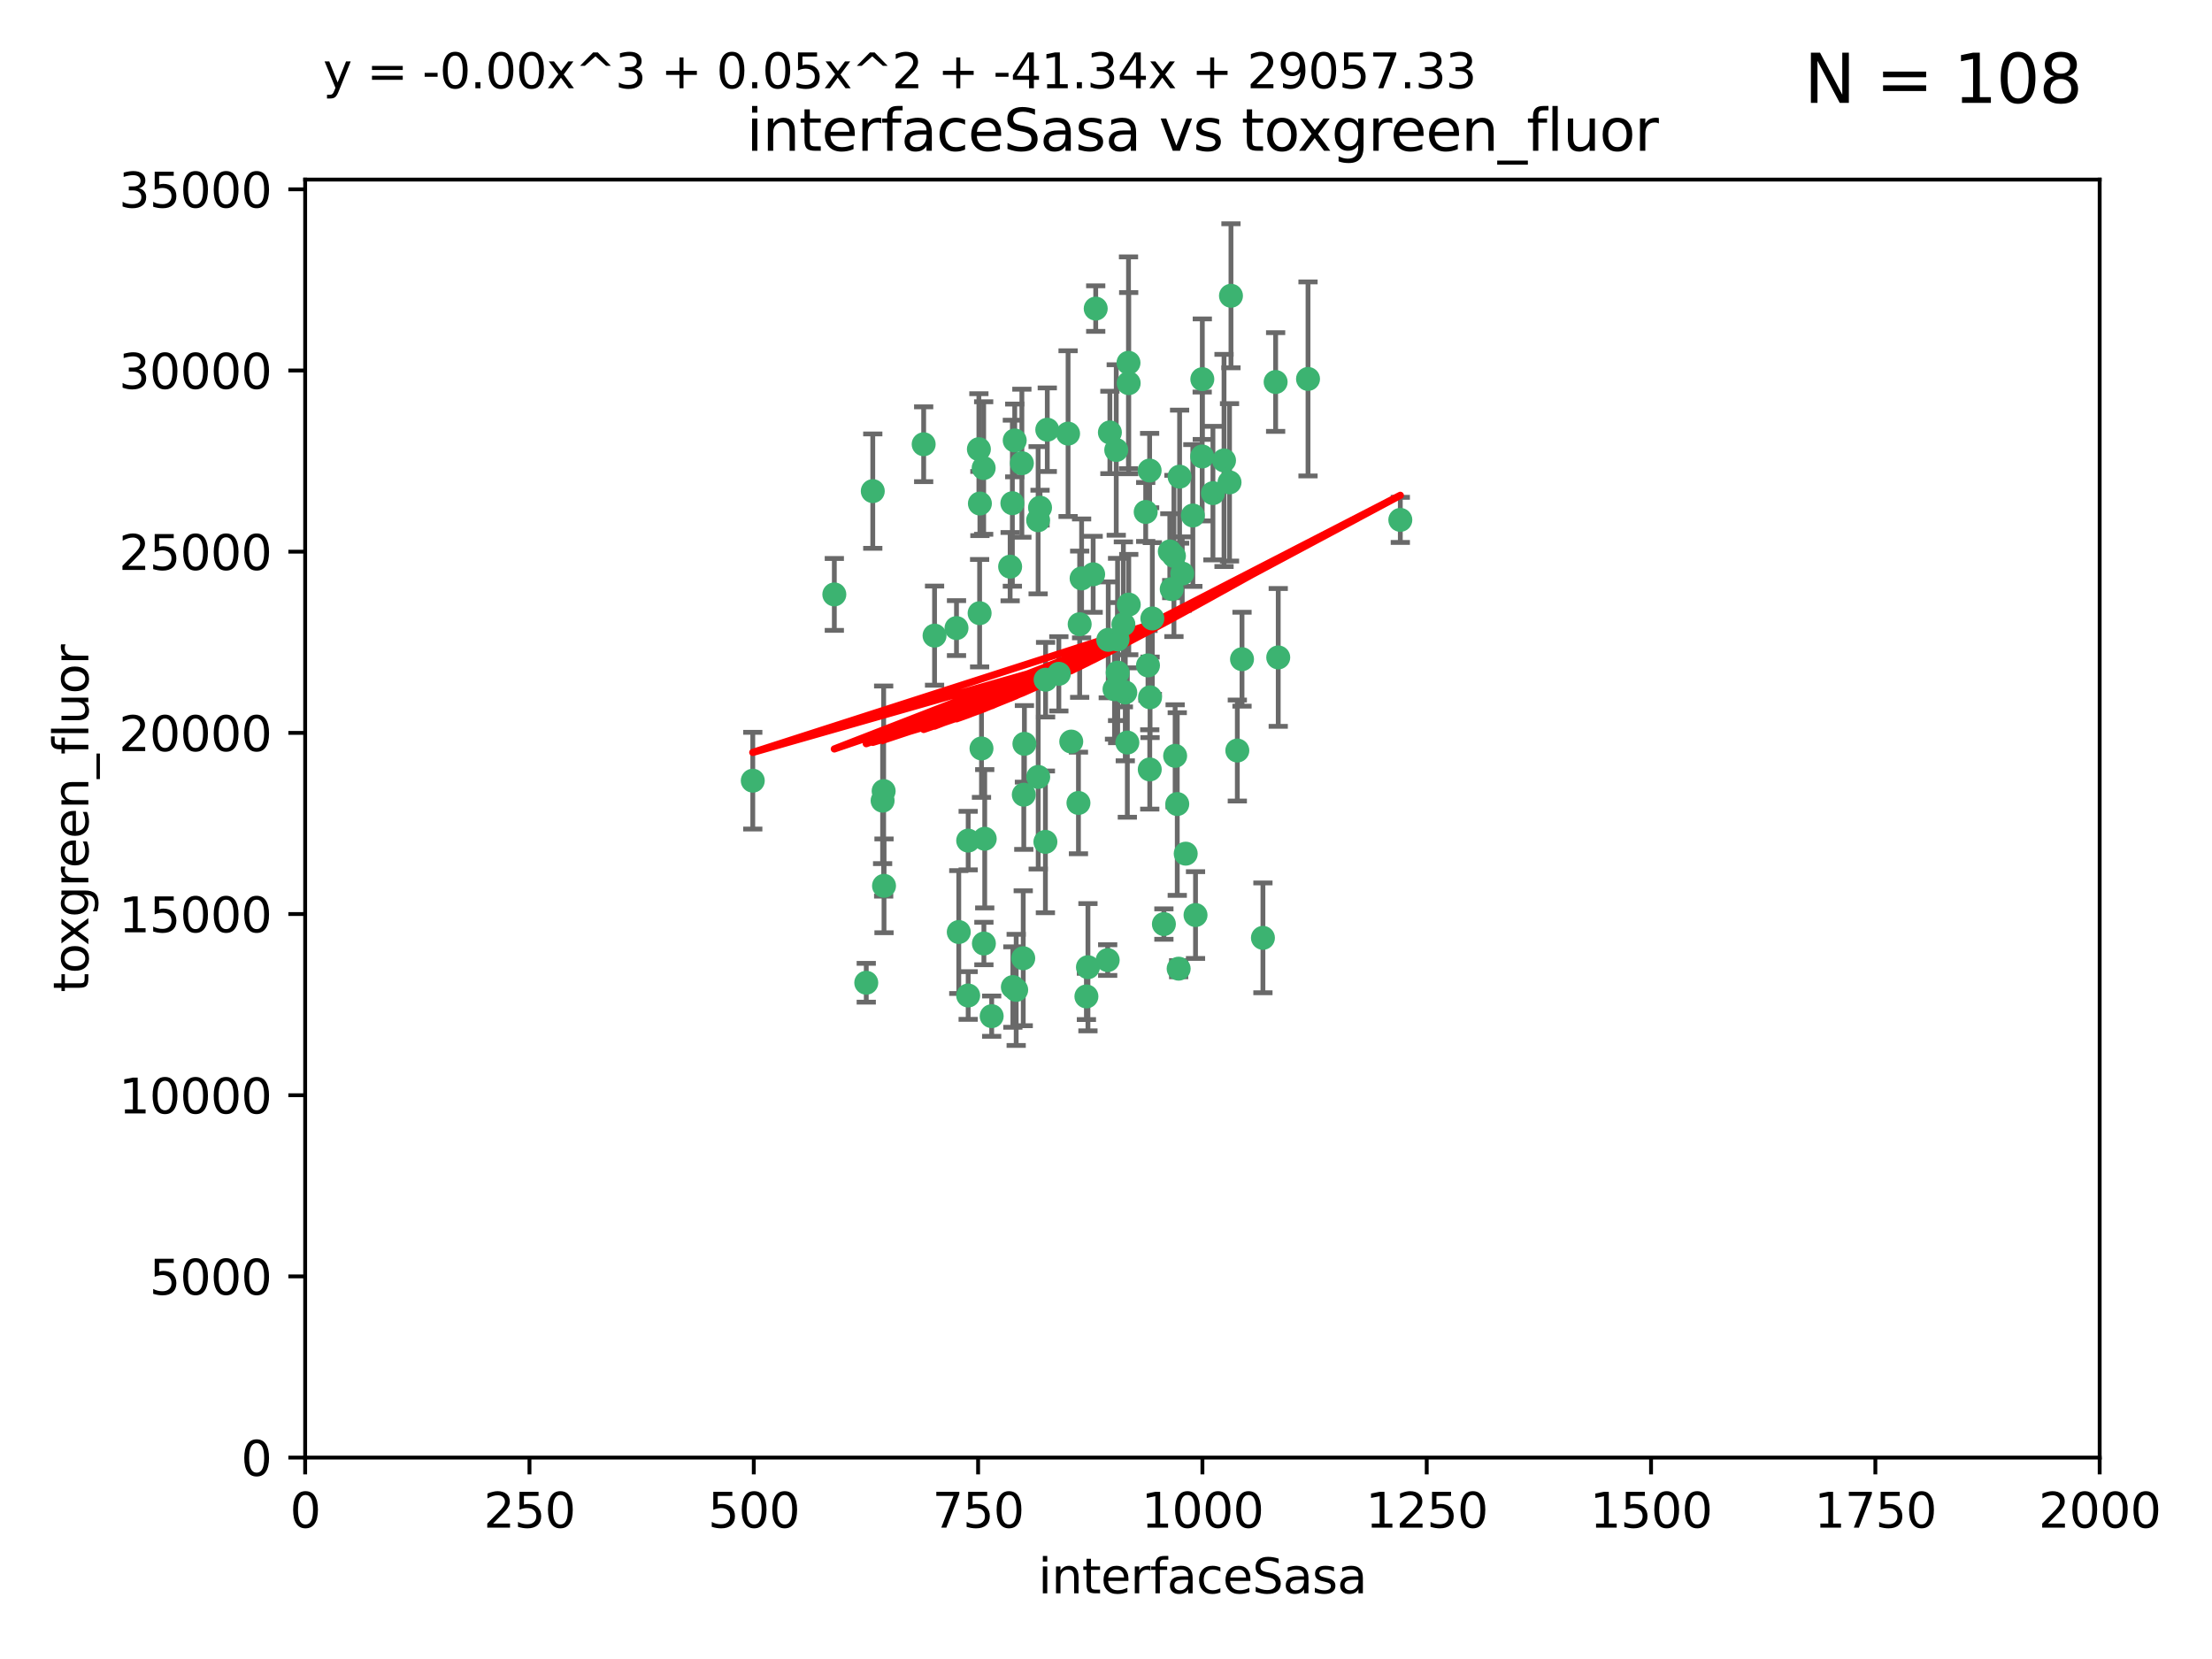 <?xml version="1.0" encoding="utf-8" standalone="no"?>
<!DOCTYPE svg PUBLIC "-//W3C//DTD SVG 1.1//EN"
  "http://www.w3.org/Graphics/SVG/1.1/DTD/svg11.dtd">
<svg xmlns:xlink="http://www.w3.org/1999/xlink" width="460.8pt" height="345.6pt" viewBox="0 0 460.8 345.6" xmlns="http://www.w3.org/2000/svg" version="1.1">
 <defs>
  <style type="text/css">*{stroke-linejoin: round; stroke-linecap: butt}</style>
 </defs>
 <g id="figure_1">
  <g id="patch_1">
   <path d="M 0 345.6 
L 460.8 345.6 
L 460.8 0 
L 0 0 
z
" style="fill: #ffffff"/>
  </g>
  <g id="axes_1">
   <g id="patch_2">
    <path d="M 63.571 303.64 
L 437.4 303.64 
L 437.4 37.411 
L 63.571 37.411 
z
" style="fill: #ffffff"/>
   </g>
   <g id="PathCollection_1">
    <defs>
     <path id="m8d6183a905" d="M 0 1.118 
C 0.297 1.118 0.581 1 0.791 0.791 
C 1 0.581 1.118 0.297 1.118 0 
C 1.118 -0.297 1 -0.581 0.791 -0.791 
C 0.581 -1 0.297 -1.118 0 -1.118 
C -0.297 -1.118 -0.581 -1 -0.791 -0.791 
C -1 -0.581 -1.118 -0.297 -1.118 0 
C -1.118 0.297 -1 0.581 -0.791 0.791 
C -0.581 1 -0.297 1.118 0 1.118 
z
" style="stroke: #3cb371"/>
    </defs>
    <g clip-path="url(#pb6c4f7bf6c)">
     <use xlink:href="#m8d6183a905" x="243.693" y="114.876" style="fill: #3cb371; stroke: #3cb371"/>
     <use xlink:href="#m8d6183a905" x="272.484" y="78.941" style="fill: #3cb371; stroke: #3cb371"/>
     <use xlink:href="#m8d6183a905" x="239.489" y="98.026" style="fill: #3cb371; stroke: #3cb371"/>
     <use xlink:href="#m8d6183a905" x="234.418" y="144.249" style="fill: #3cb371; stroke: #3cb371"/>
     <use xlink:href="#m8d6183a905" x="250.437" y="95.094" style="fill: #3cb371; stroke: #3cb371"/>
     <use xlink:href="#m8d6183a905" x="266.28" y="136.954" style="fill: #3cb371; stroke: #3cb371"/>
     <use xlink:href="#m8d6183a905" x="218.168" y="89.516" style="fill: #3cb371; stroke: #3cb371"/>
     <use xlink:href="#m8d6183a905" x="265.738" y="79.578" style="fill: #3cb371; stroke: #3cb371"/>
     <use xlink:href="#m8d6183a905" x="254.987" y="95.918" style="fill: #3cb371; stroke: #3cb371"/>
     <use xlink:href="#m8d6183a905" x="212.875" y="96.494" style="fill: #3cb371; stroke: #3cb371"/>
     <use xlink:href="#m8d6183a905" x="230.869" y="133.289" style="fill: #3cb371; stroke: #3cb371"/>
     <use xlink:href="#m8d6183a905" x="246.284" y="119.488" style="fill: #3cb371; stroke: #3cb371"/>
     <use xlink:href="#m8d6183a905" x="252.676" y="102.727" style="fill: #3cb371; stroke: #3cb371"/>
     <use xlink:href="#m8d6183a905" x="244.553" y="115.814" style="fill: #3cb371; stroke: #3cb371"/>
     <use xlink:href="#m8d6183a905" x="240.054" y="128.839" style="fill: #3cb371; stroke: #3cb371"/>
     <use xlink:href="#m8d6183a905" x="235.088" y="75.577" style="fill: #3cb371; stroke: #3cb371"/>
     <use xlink:href="#m8d6183a905" x="258.734" y="137.321" style="fill: #3cb371; stroke: #3cb371"/>
     <use xlink:href="#m8d6183a905" x="256.134" y="100.483" style="fill: #3cb371; stroke: #3cb371"/>
     <use xlink:href="#m8d6183a905" x="211.385" y="91.754" style="fill: #3cb371; stroke: #3cb371"/>
     <use xlink:href="#m8d6183a905" x="232.534" y="93.738" style="fill: #3cb371; stroke: #3cb371"/>
     <use xlink:href="#m8d6183a905" x="235.142" y="125.947" style="fill: #3cb371; stroke: #3cb371"/>
     <use xlink:href="#m8d6183a905" x="234.02" y="130.067" style="fill: #3cb371; stroke: #3cb371"/>
     <use xlink:href="#m8d6183a905" x="223.161" y="154.483" style="fill: #3cb371; stroke: #3cb371"/>
     <use xlink:href="#m8d6183a905" x="248.491" y="107.386" style="fill: #3cb371; stroke: #3cb371"/>
     <use xlink:href="#m8d6183a905" x="238.669" y="106.653" style="fill: #3cb371; stroke: #3cb371"/>
     <use xlink:href="#m8d6183a905" x="227.725" y="119.635" style="fill: #3cb371; stroke: #3cb371"/>
     <use xlink:href="#m8d6183a905" x="235.125" y="79.819" style="fill: #3cb371; stroke: #3cb371"/>
     <use xlink:href="#m8d6183a905" x="210.43" y="118.047" style="fill: #3cb371; stroke: #3cb371"/>
     <use xlink:href="#m8d6183a905" x="226.319" y="207.576" style="fill: #3cb371; stroke: #3cb371"/>
     <use xlink:href="#m8d6183a905" x="244.091" y="122.72" style="fill: #3cb371; stroke: #3cb371"/>
     <use xlink:href="#m8d6183a905" x="231.211" y="90.084" style="fill: #3cb371; stroke: #3cb371"/>
     <use xlink:href="#m8d6183a905" x="213.404" y="154.954" style="fill: #3cb371; stroke: #3cb371"/>
     <use xlink:href="#m8d6183a905" x="204.131" y="104.896" style="fill: #3cb371; stroke: #3cb371"/>
     <use xlink:href="#m8d6183a905" x="245.731" y="99.298" style="fill: #3cb371; stroke: #3cb371"/>
     <use xlink:href="#m8d6183a905" x="257.757" y="156.348" style="fill: #3cb371; stroke: #3cb371"/>
     <use xlink:href="#m8d6183a905" x="216.658" y="105.756" style="fill: #3cb371; stroke: #3cb371"/>
     <use xlink:href="#m8d6183a905" x="204.916" y="97.498" style="fill: #3cb371; stroke: #3cb371"/>
     <use xlink:href="#m8d6183a905" x="192.417" y="92.545" style="fill: #3cb371; stroke: #3cb371"/>
     <use xlink:href="#m8d6183a905" x="213.275" y="165.548" style="fill: #3cb371; stroke: #3cb371"/>
     <use xlink:href="#m8d6183a905" x="222.501" y="90.332" style="fill: #3cb371; stroke: #3cb371"/>
     <use xlink:href="#m8d6183a905" x="206.585" y="211.686" style="fill: #3cb371; stroke: #3cb371"/>
     <use xlink:href="#m8d6183a905" x="291.711" y="108.301" style="fill: #3cb371; stroke: #3cb371"/>
     <use xlink:href="#m8d6183a905" x="224.916" y="130.038" style="fill: #3cb371; stroke: #3cb371"/>
     <use xlink:href="#m8d6183a905" x="230.751" y="200.005" style="fill: #3cb371; stroke: #3cb371"/>
     <use xlink:href="#m8d6183a905" x="250.465" y="78.988" style="fill: #3cb371; stroke: #3cb371"/>
     <use xlink:href="#m8d6183a905" x="199.256" y="130.84" style="fill: #3cb371; stroke: #3cb371"/>
     <use xlink:href="#m8d6183a905" x="204.462" y="155.918" style="fill: #3cb371; stroke: #3cb371"/>
     <use xlink:href="#m8d6183a905" x="211.69" y="206.213" style="fill: #3cb371; stroke: #3cb371"/>
     <use xlink:href="#m8d6183a905" x="201.688" y="207.381" style="fill: #3cb371; stroke: #3cb371"/>
     <use xlink:href="#m8d6183a905" x="213.159" y="199.62" style="fill: #3cb371; stroke: #3cb371"/>
     <use xlink:href="#m8d6183a905" x="217.777" y="175.376" style="fill: #3cb371; stroke: #3cb371"/>
     <use xlink:href="#m8d6183a905" x="216.26" y="108.373" style="fill: #3cb371; stroke: #3cb371"/>
     <use xlink:href="#m8d6183a905" x="220.577" y="140.37" style="fill: #3cb371; stroke: #3cb371"/>
     <use xlink:href="#m8d6183a905" x="203.92" y="93.572" style="fill: #3cb371; stroke: #3cb371"/>
     <use xlink:href="#m8d6183a905" x="181.815" y="102.308" style="fill: #3cb371; stroke: #3cb371"/>
     <use xlink:href="#m8d6183a905" x="204.073" y="127.738" style="fill: #3cb371; stroke: #3cb371"/>
     <use xlink:href="#m8d6183a905" x="224.662" y="167.27" style="fill: #3cb371; stroke: #3cb371"/>
     <use xlink:href="#m8d6183a905" x="239.579" y="145.262" style="fill: #3cb371; stroke: #3cb371"/>
     <use xlink:href="#m8d6183a905" x="232.833" y="140.122" style="fill: #3cb371; stroke: #3cb371"/>
     <use xlink:href="#m8d6183a905" x="263.091" y="195.371" style="fill: #3cb371; stroke: #3cb371"/>
     <use xlink:href="#m8d6183a905" x="210.998" y="205.621" style="fill: #3cb371; stroke: #3cb371"/>
     <use xlink:href="#m8d6183a905" x="256.433" y="61.614" style="fill: #3cb371; stroke: #3cb371"/>
     <use xlink:href="#m8d6183a905" x="239.146" y="138.621" style="fill: #3cb371; stroke: #3cb371"/>
     <use xlink:href="#m8d6183a905" x="244.803" y="157.457" style="fill: #3cb371; stroke: #3cb371"/>
     <use xlink:href="#m8d6183a905" x="249.05" y="190.622" style="fill: #3cb371; stroke: #3cb371"/>
     <use xlink:href="#m8d6183a905" x="194.686" y="132.411" style="fill: #3cb371; stroke: #3cb371"/>
     <use xlink:href="#m8d6183a905" x="216.278" y="161.851" style="fill: #3cb371; stroke: #3cb371"/>
     <use xlink:href="#m8d6183a905" x="183.864" y="166.79" style="fill: #3cb371; stroke: #3cb371"/>
     <use xlink:href="#m8d6183a905" x="245.536" y="201.794" style="fill: #3cb371; stroke: #3cb371"/>
     <use xlink:href="#m8d6183a905" x="225.318" y="120.494" style="fill: #3cb371; stroke: #3cb371"/>
     <use xlink:href="#m8d6183a905" x="180.458" y="204.723" style="fill: #3cb371; stroke: #3cb371"/>
     <use xlink:href="#m8d6183a905" x="232.811" y="133.213" style="fill: #3cb371; stroke: #3cb371"/>
     <use xlink:href="#m8d6183a905" x="239.516" y="160.289" style="fill: #3cb371; stroke: #3cb371"/>
     <use xlink:href="#m8d6183a905" x="204.964" y="196.552" style="fill: #3cb371; stroke: #3cb371"/>
     <use xlink:href="#m8d6183a905" x="247.005" y="177.835" style="fill: #3cb371; stroke: #3cb371"/>
     <use xlink:href="#m8d6183a905" x="205.136" y="174.728" style="fill: #3cb371; stroke: #3cb371"/>
     <use xlink:href="#m8d6183a905" x="228.258" y="64.285" style="fill: #3cb371; stroke: #3cb371"/>
     <use xlink:href="#m8d6183a905" x="217.815" y="141.593" style="fill: #3cb371; stroke: #3cb371"/>
     <use xlink:href="#m8d6183a905" x="201.69" y="175.112" style="fill: #3cb371; stroke: #3cb371"/>
     <use xlink:href="#m8d6183a905" x="199.731" y="194.16" style="fill: #3cb371; stroke: #3cb371"/>
     <use xlink:href="#m8d6183a905" x="234.846" y="154.686" style="fill: #3cb371; stroke: #3cb371"/>
     <use xlink:href="#m8d6183a905" x="242.461" y="192.502" style="fill: #3cb371; stroke: #3cb371"/>
     <use xlink:href="#m8d6183a905" x="210.895" y="104.827" style="fill: #3cb371; stroke: #3cb371"/>
     <use xlink:href="#m8d6183a905" x="184.082" y="164.794" style="fill: #3cb371; stroke: #3cb371"/>
     <use xlink:href="#m8d6183a905" x="232.174" y="143.576" style="fill: #3cb371; stroke: #3cb371"/>
     <use xlink:href="#m8d6183a905" x="156.817" y="162.629" style="fill: #3cb371; stroke: #3cb371"/>
     <use xlink:href="#m8d6183a905" x="245.245" y="167.495" style="fill: #3cb371; stroke: #3cb371"/>
     <use xlink:href="#m8d6183a905" x="173.806" y="123.828" style="fill: #3cb371; stroke: #3cb371"/>
     <use xlink:href="#m8d6183a905" x="226.639" y="201.488" style="fill: #3cb371; stroke: #3cb371"/>
     <use xlink:href="#m8d6183a905" x="184.157" y="184.534" style="fill: #3cb371; stroke: #3cb371"/>
    </g>
   </g>
   <g id="matplotlib.axis_1">
    <g id="xtick_1">
     <g id="line2d_1">
      <defs>
       <path id="mc3bc5c22cb" d="M 0 0 
L 0 3.5 
" style="stroke: #000000; stroke-width: 0.8"/>
      </defs>
      <g>
       <use xlink:href="#mc3bc5c22cb" x="63.571" y="303.64" style="stroke: #000000; stroke-width: 0.8"/>
      </g>
     </g>
     <g id="text_1">
      <!-- 0 -->
      <g transform="translate(60.39 318.238)scale(0.1 -0.1)">
       <defs>
        <path id="DejaVuSans-30" d="M 2034 4250 
Q 1547 4250 1301 3770 
Q 1056 3291 1056 2328 
Q 1056 1369 1301 889 
Q 1547 409 2034 409 
Q 2525 409 2770 889 
Q 3016 1369 3016 2328 
Q 3016 3291 2770 3770 
Q 2525 4250 2034 4250 
z
M 2034 4750 
Q 2819 4750 3233 4129 
Q 3647 3509 3647 2328 
Q 3647 1150 3233 529 
Q 2819 -91 2034 -91 
Q 1250 -91 836 529 
Q 422 1150 422 2328 
Q 422 3509 836 4129 
Q 1250 4750 2034 4750 
z
" transform="scale(0.016)"/>
       </defs>
       <use xlink:href="#DejaVuSans-30"/>
      </g>
     </g>
    </g>
    <g id="xtick_2">
     <g id="line2d_2">
      <g>
       <use xlink:href="#mc3bc5c22cb" x="110.3" y="303.64" style="stroke: #000000; stroke-width: 0.8"/>
      </g>
     </g>
     <g id="text_2">
      <!-- 250 -->
      <g transform="translate(100.756 318.238)scale(0.1 -0.1)">
       <defs>
        <path id="DejaVuSans-32" d="M 1228 531 
L 3431 531 
L 3431 0 
L 469 0 
L 469 531 
Q 828 903 1448 1529 
Q 2069 2156 2228 2338 
Q 2531 2678 2651 2914 
Q 2772 3150 2772 3378 
Q 2772 3750 2511 3984 
Q 2250 4219 1831 4219 
Q 1534 4219 1204 4116 
Q 875 4013 500 3803 
L 500 4441 
Q 881 4594 1212 4672 
Q 1544 4750 1819 4750 
Q 2544 4750 2975 4387 
Q 3406 4025 3406 3419 
Q 3406 3131 3298 2873 
Q 3191 2616 2906 2266 
Q 2828 2175 2409 1742 
Q 1991 1309 1228 531 
z
" transform="scale(0.016)"/>
        <path id="DejaVuSans-35" d="M 691 4666 
L 3169 4666 
L 3169 4134 
L 1269 4134 
L 1269 2991 
Q 1406 3038 1543 3061 
Q 1681 3084 1819 3084 
Q 2600 3084 3056 2656 
Q 3513 2228 3513 1497 
Q 3513 744 3044 326 
Q 2575 -91 1722 -91 
Q 1428 -91 1123 -41 
Q 819 9 494 109 
L 494 744 
Q 775 591 1075 516 
Q 1375 441 1709 441 
Q 2250 441 2565 725 
Q 2881 1009 2881 1497 
Q 2881 1984 2565 2268 
Q 2250 2553 1709 2553 
Q 1456 2553 1204 2497 
Q 953 2441 691 2322 
L 691 4666 
z
" transform="scale(0.016)"/>
       </defs>
       <use xlink:href="#DejaVuSans-32"/>
       <use xlink:href="#DejaVuSans-35" x="63.623"/>
       <use xlink:href="#DejaVuSans-30" x="127.246"/>
      </g>
     </g>
    </g>
    <g id="xtick_3">
     <g id="line2d_3">
      <g>
       <use xlink:href="#mc3bc5c22cb" x="157.028" y="303.64" style="stroke: #000000; stroke-width: 0.8"/>
      </g>
     </g>
     <g id="text_3">
      <!-- 500 -->
      <g transform="translate(147.485 318.238)scale(0.1 -0.1)">
       <use xlink:href="#DejaVuSans-35"/>
       <use xlink:href="#DejaVuSans-30" x="63.623"/>
       <use xlink:href="#DejaVuSans-30" x="127.246"/>
      </g>
     </g>
    </g>
    <g id="xtick_4">
     <g id="line2d_4">
      <g>
       <use xlink:href="#mc3bc5c22cb" x="203.757" y="303.64" style="stroke: #000000; stroke-width: 0.8"/>
      </g>
     </g>
     <g id="text_4">
      <!-- 750 -->
      <g transform="translate(194.213 318.238)scale(0.1 -0.1)">
       <defs>
        <path id="DejaVuSans-37" d="M 525 4666 
L 3525 4666 
L 3525 4397 
L 1831 0 
L 1172 0 
L 2766 4134 
L 525 4134 
L 525 4666 
z
" transform="scale(0.016)"/>
       </defs>
       <use xlink:href="#DejaVuSans-37"/>
       <use xlink:href="#DejaVuSans-35" x="63.623"/>
       <use xlink:href="#DejaVuSans-30" x="127.246"/>
      </g>
     </g>
    </g>
    <g id="xtick_5">
     <g id="line2d_5">
      <g>
       <use xlink:href="#mc3bc5c22cb" x="250.486" y="303.64" style="stroke: #000000; stroke-width: 0.8"/>
      </g>
     </g>
     <g id="text_5">
      <!-- 1000 -->
      <g transform="translate(237.761 318.238)scale(0.1 -0.1)">
       <defs>
        <path id="DejaVuSans-31" d="M 794 531 
L 1825 531 
L 1825 4091 
L 703 3866 
L 703 4441 
L 1819 4666 
L 2450 4666 
L 2450 531 
L 3481 531 
L 3481 0 
L 794 0 
L 794 531 
z
" transform="scale(0.016)"/>
       </defs>
       <use xlink:href="#DejaVuSans-31"/>
       <use xlink:href="#DejaVuSans-30" x="63.623"/>
       <use xlink:href="#DejaVuSans-30" x="127.246"/>
       <use xlink:href="#DejaVuSans-30" x="190.869"/>
      </g>
     </g>
    </g>
    <g id="xtick_6">
     <g id="line2d_6">
      <g>
       <use xlink:href="#mc3bc5c22cb" x="297.214" y="303.64" style="stroke: #000000; stroke-width: 0.8"/>
      </g>
     </g>
     <g id="text_6">
      <!-- 1250 -->
      <g transform="translate(284.489 318.238)scale(0.1 -0.1)">
       <use xlink:href="#DejaVuSans-31"/>
       <use xlink:href="#DejaVuSans-32" x="63.623"/>
       <use xlink:href="#DejaVuSans-35" x="127.246"/>
       <use xlink:href="#DejaVuSans-30" x="190.869"/>
      </g>
     </g>
    </g>
    <g id="xtick_7">
     <g id="line2d_7">
      <g>
       <use xlink:href="#mc3bc5c22cb" x="343.943" y="303.64" style="stroke: #000000; stroke-width: 0.8"/>
      </g>
     </g>
     <g id="text_7">
      <!-- 1500 -->
      <g transform="translate(331.218 318.238)scale(0.1 -0.1)">
       <use xlink:href="#DejaVuSans-31"/>
       <use xlink:href="#DejaVuSans-35" x="63.623"/>
       <use xlink:href="#DejaVuSans-30" x="127.246"/>
       <use xlink:href="#DejaVuSans-30" x="190.869"/>
      </g>
     </g>
    </g>
    <g id="xtick_8">
     <g id="line2d_8">
      <g>
       <use xlink:href="#mc3bc5c22cb" x="390.671" y="303.64" style="stroke: #000000; stroke-width: 0.8"/>
      </g>
     </g>
     <g id="text_8">
      <!-- 1750 -->
      <g transform="translate(377.946 318.238)scale(0.1 -0.1)">
       <use xlink:href="#DejaVuSans-31"/>
       <use xlink:href="#DejaVuSans-37" x="63.623"/>
       <use xlink:href="#DejaVuSans-35" x="127.246"/>
       <use xlink:href="#DejaVuSans-30" x="190.869"/>
      </g>
     </g>
    </g>
    <g id="xtick_9">
     <g id="line2d_9">
      <g>
       <use xlink:href="#mc3bc5c22cb" x="437.4" y="303.64" style="stroke: #000000; stroke-width: 0.8"/>
      </g>
     </g>
     <g id="text_9">
      <!-- 2000 -->
      <g transform="translate(424.675 318.238)scale(0.1 -0.1)">
       <use xlink:href="#DejaVuSans-32"/>
       <use xlink:href="#DejaVuSans-30" x="63.623"/>
       <use xlink:href="#DejaVuSans-30" x="127.246"/>
       <use xlink:href="#DejaVuSans-30" x="190.869"/>
      </g>
     </g>
    </g>
    <g id="text_10">
     <!-- interfaceSasa -->
     <g transform="translate(216.279 331.917)scale(0.1 -0.1)">
      <defs>
       <path id="DejaVuSans-69" d="M 603 3500 
L 1178 3500 
L 1178 0 
L 603 0 
L 603 3500 
z
M 603 4863 
L 1178 4863 
L 1178 4134 
L 603 4134 
L 603 4863 
z
" transform="scale(0.016)"/>
       <path id="DejaVuSans-6e" d="M 3513 2113 
L 3513 0 
L 2938 0 
L 2938 2094 
Q 2938 2591 2744 2837 
Q 2550 3084 2163 3084 
Q 1697 3084 1428 2787 
Q 1159 2491 1159 1978 
L 1159 0 
L 581 0 
L 581 3500 
L 1159 3500 
L 1159 2956 
Q 1366 3272 1645 3428 
Q 1925 3584 2291 3584 
Q 2894 3584 3203 3211 
Q 3513 2838 3513 2113 
z
" transform="scale(0.016)"/>
       <path id="DejaVuSans-74" d="M 1172 4494 
L 1172 3500 
L 2356 3500 
L 2356 3053 
L 1172 3053 
L 1172 1153 
Q 1172 725 1289 603 
Q 1406 481 1766 481 
L 2356 481 
L 2356 0 
L 1766 0 
Q 1100 0 847 248 
Q 594 497 594 1153 
L 594 3053 
L 172 3053 
L 172 3500 
L 594 3500 
L 594 4494 
L 1172 4494 
z
" transform="scale(0.016)"/>
       <path id="DejaVuSans-65" d="M 3597 1894 
L 3597 1613 
L 953 1613 
Q 991 1019 1311 708 
Q 1631 397 2203 397 
Q 2534 397 2845 478 
Q 3156 559 3463 722 
L 3463 178 
Q 3153 47 2828 -22 
Q 2503 -91 2169 -91 
Q 1331 -91 842 396 
Q 353 884 353 1716 
Q 353 2575 817 3079 
Q 1281 3584 2069 3584 
Q 2775 3584 3186 3129 
Q 3597 2675 3597 1894 
z
M 3022 2063 
Q 3016 2534 2758 2815 
Q 2500 3097 2075 3097 
Q 1594 3097 1305 2825 
Q 1016 2553 972 2059 
L 3022 2063 
z
" transform="scale(0.016)"/>
       <path id="DejaVuSans-72" d="M 2631 2963 
Q 2534 3019 2420 3045 
Q 2306 3072 2169 3072 
Q 1681 3072 1420 2755 
Q 1159 2438 1159 1844 
L 1159 0 
L 581 0 
L 581 3500 
L 1159 3500 
L 1159 2956 
Q 1341 3275 1631 3429 
Q 1922 3584 2338 3584 
Q 2397 3584 2469 3576 
Q 2541 3569 2628 3553 
L 2631 2963 
z
" transform="scale(0.016)"/>
       <path id="DejaVuSans-66" d="M 2375 4863 
L 2375 4384 
L 1825 4384 
Q 1516 4384 1395 4259 
Q 1275 4134 1275 3809 
L 1275 3500 
L 2222 3500 
L 2222 3053 
L 1275 3053 
L 1275 0 
L 697 0 
L 697 3053 
L 147 3053 
L 147 3500 
L 697 3500 
L 697 3744 
Q 697 4328 969 4595 
Q 1241 4863 1831 4863 
L 2375 4863 
z
" transform="scale(0.016)"/>
       <path id="DejaVuSans-61" d="M 2194 1759 
Q 1497 1759 1228 1600 
Q 959 1441 959 1056 
Q 959 750 1161 570 
Q 1363 391 1709 391 
Q 2188 391 2477 730 
Q 2766 1069 2766 1631 
L 2766 1759 
L 2194 1759 
z
M 3341 1997 
L 3341 0 
L 2766 0 
L 2766 531 
Q 2569 213 2275 61 
Q 1981 -91 1556 -91 
Q 1019 -91 701 211 
Q 384 513 384 1019 
Q 384 1609 779 1909 
Q 1175 2209 1959 2209 
L 2766 2209 
L 2766 2266 
Q 2766 2663 2505 2880 
Q 2244 3097 1772 3097 
Q 1472 3097 1187 3025 
Q 903 2953 641 2809 
L 641 3341 
Q 956 3463 1253 3523 
Q 1550 3584 1831 3584 
Q 2591 3584 2966 3190 
Q 3341 2797 3341 1997 
z
" transform="scale(0.016)"/>
       <path id="DejaVuSans-63" d="M 3122 3366 
L 3122 2828 
Q 2878 2963 2633 3030 
Q 2388 3097 2138 3097 
Q 1578 3097 1268 2742 
Q 959 2388 959 1747 
Q 959 1106 1268 751 
Q 1578 397 2138 397 
Q 2388 397 2633 464 
Q 2878 531 3122 666 
L 3122 134 
Q 2881 22 2623 -34 
Q 2366 -91 2075 -91 
Q 1284 -91 818 406 
Q 353 903 353 1747 
Q 353 2603 823 3093 
Q 1294 3584 2113 3584 
Q 2378 3584 2631 3529 
Q 2884 3475 3122 3366 
z
" transform="scale(0.016)"/>
       <path id="DejaVuSans-53" d="M 3425 4513 
L 3425 3897 
Q 3066 4069 2747 4153 
Q 2428 4238 2131 4238 
Q 1616 4238 1336 4038 
Q 1056 3838 1056 3469 
Q 1056 3159 1242 3001 
Q 1428 2844 1947 2747 
L 2328 2669 
Q 3034 2534 3370 2195 
Q 3706 1856 3706 1288 
Q 3706 609 3251 259 
Q 2797 -91 1919 -91 
Q 1588 -91 1214 -16 
Q 841 59 441 206 
L 441 856 
Q 825 641 1194 531 
Q 1563 422 1919 422 
Q 2459 422 2753 634 
Q 3047 847 3047 1241 
Q 3047 1584 2836 1778 
Q 2625 1972 2144 2069 
L 1759 2144 
Q 1053 2284 737 2584 
Q 422 2884 422 3419 
Q 422 4038 858 4394 
Q 1294 4750 2059 4750 
Q 2388 4750 2728 4690 
Q 3069 4631 3425 4513 
z
" transform="scale(0.016)"/>
       <path id="DejaVuSans-73" d="M 2834 3397 
L 2834 2853 
Q 2591 2978 2328 3040 
Q 2066 3103 1784 3103 
Q 1356 3103 1142 2972 
Q 928 2841 928 2578 
Q 928 2378 1081 2264 
Q 1234 2150 1697 2047 
L 1894 2003 
Q 2506 1872 2764 1633 
Q 3022 1394 3022 966 
Q 3022 478 2636 193 
Q 2250 -91 1575 -91 
Q 1294 -91 989 -36 
Q 684 19 347 128 
L 347 722 
Q 666 556 975 473 
Q 1284 391 1588 391 
Q 1994 391 2212 530 
Q 2431 669 2431 922 
Q 2431 1156 2273 1281 
Q 2116 1406 1581 1522 
L 1381 1569 
Q 847 1681 609 1914 
Q 372 2147 372 2553 
Q 372 3047 722 3315 
Q 1072 3584 1716 3584 
Q 2034 3584 2315 3537 
Q 2597 3491 2834 3397 
z
" transform="scale(0.016)"/>
      </defs>
      <use xlink:href="#DejaVuSans-69"/>
      <use xlink:href="#DejaVuSans-6e" x="27.783"/>
      <use xlink:href="#DejaVuSans-74" x="91.162"/>
      <use xlink:href="#DejaVuSans-65" x="130.371"/>
      <use xlink:href="#DejaVuSans-72" x="191.895"/>
      <use xlink:href="#DejaVuSans-66" x="233.008"/>
      <use xlink:href="#DejaVuSans-61" x="268.213"/>
      <use xlink:href="#DejaVuSans-63" x="329.492"/>
      <use xlink:href="#DejaVuSans-65" x="384.473"/>
      <use xlink:href="#DejaVuSans-53" x="445.996"/>
      <use xlink:href="#DejaVuSans-61" x="509.473"/>
      <use xlink:href="#DejaVuSans-73" x="570.752"/>
      <use xlink:href="#DejaVuSans-61" x="622.852"/>
     </g>
    </g>
   </g>
   <g id="matplotlib.axis_2">
    <g id="ytick_1">
     <g id="line2d_10">
      <defs>
       <path id="mf8f187f6c5" d="M 0 0 
L -3.5 0 
" style="stroke: #000000; stroke-width: 0.8"/>
      </defs>
      <g>
       <use xlink:href="#mf8f187f6c5" x="63.571" y="303.64" style="stroke: #000000; stroke-width: 0.8"/>
      </g>
     </g>
     <g id="text_11">
      <!-- 0 -->
      <g transform="translate(50.209 307.439)scale(0.1 -0.1)">
       <use xlink:href="#DejaVuSans-30"/>
      </g>
     </g>
    </g>
    <g id="ytick_2">
     <g id="line2d_11">
      <g>
       <use xlink:href="#mf8f187f6c5" x="63.571" y="265.897" style="stroke: #000000; stroke-width: 0.8"/>
      </g>
     </g>
     <g id="text_12">
      <!-- 5000 -->
      <g transform="translate(31.121 269.696)scale(0.1 -0.1)">
       <use xlink:href="#DejaVuSans-35"/>
       <use xlink:href="#DejaVuSans-30" x="63.623"/>
       <use xlink:href="#DejaVuSans-30" x="127.246"/>
       <use xlink:href="#DejaVuSans-30" x="190.869"/>
      </g>
     </g>
    </g>
    <g id="ytick_3">
     <g id="line2d_12">
      <g>
       <use xlink:href="#mf8f187f6c5" x="63.571" y="228.154" style="stroke: #000000; stroke-width: 0.8"/>
      </g>
     </g>
     <g id="text_13">
      <!-- 10000 -->
      <g transform="translate(24.759 231.953)scale(0.1 -0.1)">
       <use xlink:href="#DejaVuSans-31"/>
       <use xlink:href="#DejaVuSans-30" x="63.623"/>
       <use xlink:href="#DejaVuSans-30" x="127.246"/>
       <use xlink:href="#DejaVuSans-30" x="190.869"/>
       <use xlink:href="#DejaVuSans-30" x="254.492"/>
      </g>
     </g>
    </g>
    <g id="ytick_4">
     <g id="line2d_13">
      <g>
       <use xlink:href="#mf8f187f6c5" x="63.571" y="190.411" style="stroke: #000000; stroke-width: 0.8"/>
      </g>
     </g>
     <g id="text_14">
      <!-- 15000 -->
      <g transform="translate(24.759 194.21)scale(0.1 -0.1)">
       <use xlink:href="#DejaVuSans-31"/>
       <use xlink:href="#DejaVuSans-35" x="63.623"/>
       <use xlink:href="#DejaVuSans-30" x="127.246"/>
       <use xlink:href="#DejaVuSans-30" x="190.869"/>
       <use xlink:href="#DejaVuSans-30" x="254.492"/>
      </g>
     </g>
    </g>
    <g id="ytick_5">
     <g id="line2d_14">
      <g>
       <use xlink:href="#mf8f187f6c5" x="63.571" y="152.668" style="stroke: #000000; stroke-width: 0.8"/>
      </g>
     </g>
     <g id="text_15">
      <!-- 20000 -->
      <g transform="translate(24.759 156.467)scale(0.1 -0.1)">
       <use xlink:href="#DejaVuSans-32"/>
       <use xlink:href="#DejaVuSans-30" x="63.623"/>
       <use xlink:href="#DejaVuSans-30" x="127.246"/>
       <use xlink:href="#DejaVuSans-30" x="190.869"/>
       <use xlink:href="#DejaVuSans-30" x="254.492"/>
      </g>
     </g>
    </g>
    <g id="ytick_6">
     <g id="line2d_15">
      <g>
       <use xlink:href="#mf8f187f6c5" x="63.571" y="114.925" style="stroke: #000000; stroke-width: 0.8"/>
      </g>
     </g>
     <g id="text_16">
      <!-- 25000 -->
      <g transform="translate(24.759 118.724)scale(0.1 -0.1)">
       <use xlink:href="#DejaVuSans-32"/>
       <use xlink:href="#DejaVuSans-35" x="63.623"/>
       <use xlink:href="#DejaVuSans-30" x="127.246"/>
       <use xlink:href="#DejaVuSans-30" x="190.869"/>
       <use xlink:href="#DejaVuSans-30" x="254.492"/>
      </g>
     </g>
    </g>
    <g id="ytick_7">
     <g id="line2d_16">
      <g>
       <use xlink:href="#mf8f187f6c5" x="63.571" y="77.181" style="stroke: #000000; stroke-width: 0.8"/>
      </g>
     </g>
     <g id="text_17">
      <!-- 30000 -->
      <g transform="translate(24.759 80.981)scale(0.1 -0.1)">
       <defs>
        <path id="DejaVuSans-33" d="M 2597 2516 
Q 3050 2419 3304 2112 
Q 3559 1806 3559 1356 
Q 3559 666 3084 287 
Q 2609 -91 1734 -91 
Q 1441 -91 1130 -33 
Q 819 25 488 141 
L 488 750 
Q 750 597 1062 519 
Q 1375 441 1716 441 
Q 2309 441 2620 675 
Q 2931 909 2931 1356 
Q 2931 1769 2642 2001 
Q 2353 2234 1838 2234 
L 1294 2234 
L 1294 2753 
L 1863 2753 
Q 2328 2753 2575 2939 
Q 2822 3125 2822 3475 
Q 2822 3834 2567 4026 
Q 2313 4219 1838 4219 
Q 1578 4219 1281 4162 
Q 984 4106 628 3988 
L 628 4550 
Q 988 4650 1302 4700 
Q 1616 4750 1894 4750 
Q 2613 4750 3031 4423 
Q 3450 4097 3450 3541 
Q 3450 3153 3228 2886 
Q 3006 2619 2597 2516 
z
" transform="scale(0.016)"/>
       </defs>
       <use xlink:href="#DejaVuSans-33"/>
       <use xlink:href="#DejaVuSans-30" x="63.623"/>
       <use xlink:href="#DejaVuSans-30" x="127.246"/>
       <use xlink:href="#DejaVuSans-30" x="190.869"/>
       <use xlink:href="#DejaVuSans-30" x="254.492"/>
      </g>
     </g>
    </g>
    <g id="ytick_8">
     <g id="line2d_17">
      <g>
       <use xlink:href="#mf8f187f6c5" x="63.571" y="39.438" style="stroke: #000000; stroke-width: 0.8"/>
      </g>
     </g>
     <g id="text_18">
      <!-- 35000 -->
      <g transform="translate(24.759 43.238)scale(0.1 -0.1)">
       <use xlink:href="#DejaVuSans-33"/>
       <use xlink:href="#DejaVuSans-35" x="63.623"/>
       <use xlink:href="#DejaVuSans-30" x="127.246"/>
       <use xlink:href="#DejaVuSans-30" x="190.869"/>
       <use xlink:href="#DejaVuSans-30" x="254.492"/>
      </g>
     </g>
    </g>
    <g id="text_19">
     <!-- toxgreen_fluor -->
     <g transform="translate(18.401 206.72)rotate(-90)scale(0.1 -0.1)">
      <defs>
       <path id="DejaVuSans-6f" d="M 1959 3097 
Q 1497 3097 1228 2736 
Q 959 2375 959 1747 
Q 959 1119 1226 758 
Q 1494 397 1959 397 
Q 2419 397 2687 759 
Q 2956 1122 2956 1747 
Q 2956 2369 2687 2733 
Q 2419 3097 1959 3097 
z
M 1959 3584 
Q 2709 3584 3137 3096 
Q 3566 2609 3566 1747 
Q 3566 888 3137 398 
Q 2709 -91 1959 -91 
Q 1206 -91 779 398 
Q 353 888 353 1747 
Q 353 2609 779 3096 
Q 1206 3584 1959 3584 
z
" transform="scale(0.016)"/>
       <path id="DejaVuSans-78" d="M 3513 3500 
L 2247 1797 
L 3578 0 
L 2900 0 
L 1881 1375 
L 863 0 
L 184 0 
L 1544 1831 
L 300 3500 
L 978 3500 
L 1906 2253 
L 2834 3500 
L 3513 3500 
z
" transform="scale(0.016)"/>
       <path id="DejaVuSans-67" d="M 2906 1791 
Q 2906 2416 2648 2759 
Q 2391 3103 1925 3103 
Q 1463 3103 1205 2759 
Q 947 2416 947 1791 
Q 947 1169 1205 825 
Q 1463 481 1925 481 
Q 2391 481 2648 825 
Q 2906 1169 2906 1791 
z
M 3481 434 
Q 3481 -459 3084 -895 
Q 2688 -1331 1869 -1331 
Q 1566 -1331 1297 -1286 
Q 1028 -1241 775 -1147 
L 775 -588 
Q 1028 -725 1275 -790 
Q 1522 -856 1778 -856 
Q 2344 -856 2625 -561 
Q 2906 -266 2906 331 
L 2906 616 
Q 2728 306 2450 153 
Q 2172 0 1784 0 
Q 1141 0 747 490 
Q 353 981 353 1791 
Q 353 2603 747 3093 
Q 1141 3584 1784 3584 
Q 2172 3584 2450 3431 
Q 2728 3278 2906 2969 
L 2906 3500 
L 3481 3500 
L 3481 434 
z
" transform="scale(0.016)"/>
       <path id="DejaVuSans-5f" d="M 3263 -1063 
L 3263 -1509 
L -63 -1509 
L -63 -1063 
L 3263 -1063 
z
" transform="scale(0.016)"/>
       <path id="DejaVuSans-6c" d="M 603 4863 
L 1178 4863 
L 1178 0 
L 603 0 
L 603 4863 
z
" transform="scale(0.016)"/>
       <path id="DejaVuSans-75" d="M 544 1381 
L 544 3500 
L 1119 3500 
L 1119 1403 
Q 1119 906 1312 657 
Q 1506 409 1894 409 
Q 2359 409 2629 706 
Q 2900 1003 2900 1516 
L 2900 3500 
L 3475 3500 
L 3475 0 
L 2900 0 
L 2900 538 
Q 2691 219 2414 64 
Q 2138 -91 1772 -91 
Q 1169 -91 856 284 
Q 544 659 544 1381 
z
M 1991 3584 
L 1991 3584 
z
" transform="scale(0.016)"/>
      </defs>
      <use xlink:href="#DejaVuSans-74"/>
      <use xlink:href="#DejaVuSans-6f" x="39.209"/>
      <use xlink:href="#DejaVuSans-78" x="97.266"/>
      <use xlink:href="#DejaVuSans-67" x="156.445"/>
      <use xlink:href="#DejaVuSans-72" x="219.922"/>
      <use xlink:href="#DejaVuSans-65" x="258.785"/>
      <use xlink:href="#DejaVuSans-65" x="320.309"/>
      <use xlink:href="#DejaVuSans-6e" x="381.832"/>
      <use xlink:href="#DejaVuSans-5f" x="445.211"/>
      <use xlink:href="#DejaVuSans-66" x="495.211"/>
      <use xlink:href="#DejaVuSans-6c" x="530.416"/>
      <use xlink:href="#DejaVuSans-75" x="558.199"/>
      <use xlink:href="#DejaVuSans-6f" x="621.578"/>
      <use xlink:href="#DejaVuSans-72" x="682.76"/>
     </g>
    </g>
   </g>
   <g id="LineCollection_1">
    <path d="M 243.693 122.737 
L 243.693 107.014 
" clip-path="url(#pb6c4f7bf6c)" style="fill: none; stroke: #696969"/>
    <path d="M 272.484 99.149 
L 272.484 58.733 
" clip-path="url(#pb6c4f7bf6c)" style="fill: none; stroke: #696969"/>
    <path d="M 239.489 105.772 
L 239.489 90.281 
" clip-path="url(#pb6c4f7bf6c)" style="fill: none; stroke: #696969"/>
    <path d="M 234.418 158.492 
L 234.418 130.006 
" clip-path="url(#pb6c4f7bf6c)" style="fill: none; stroke: #696969"/>
    <path d="M 250.437 108.514 
L 250.437 81.675 
" clip-path="url(#pb6c4f7bf6c)" style="fill: none; stroke: #696969"/>
    <path d="M 266.28 151.309 
L 266.28 122.599 
" clip-path="url(#pb6c4f7bf6c)" style="fill: none; stroke: #696969"/>
    <path d="M 218.168 98.217 
L 218.168 80.815 
" clip-path="url(#pb6c4f7bf6c)" style="fill: none; stroke: #696969"/>
    <path d="M 265.738 89.863 
L 265.738 69.294 
" clip-path="url(#pb6c4f7bf6c)" style="fill: none; stroke: #696969"/>
    <path d="M 254.987 118.013 
L 254.987 73.824 
" clip-path="url(#pb6c4f7bf6c)" style="fill: none; stroke: #696969"/>
    <path d="M 212.875 111.912 
L 212.875 81.076 
" clip-path="url(#pb6c4f7bf6c)" style="fill: none; stroke: #696969"/>
    <path d="M 230.869 145.357 
L 230.869 121.22 
" clip-path="url(#pb6c4f7bf6c)" style="fill: none; stroke: #696969"/>
    <path d="M 246.284 127.133 
L 246.284 111.844 
" clip-path="url(#pb6c4f7bf6c)" style="fill: none; stroke: #696969"/>
    <path d="M 252.676 116.638 
L 252.676 88.815 
" clip-path="url(#pb6c4f7bf6c)" style="fill: none; stroke: #696969"/>
    <path d="M 244.553 132.604 
L 244.553 99.024 
" clip-path="url(#pb6c4f7bf6c)" style="fill: none; stroke: #696969"/>
    <path d="M 240.054 144.637 
L 240.054 113.041 
" clip-path="url(#pb6c4f7bf6c)" style="fill: none; stroke: #696969"/>
    <path d="M 235.088 97.641 
L 235.088 53.513 
" clip-path="url(#pb6c4f7bf6c)" style="fill: none; stroke: #696969"/>
    <path d="M 258.734 147.102 
L 258.734 127.541 
" clip-path="url(#pb6c4f7bf6c)" style="fill: none; stroke: #696969"/>
    <path d="M 256.134 116.878 
L 256.134 84.088 
" clip-path="url(#pb6c4f7bf6c)" style="fill: none; stroke: #696969"/>
    <path d="M 211.385 99.334 
L 211.385 84.174 
" clip-path="url(#pb6c4f7bf6c)" style="fill: none; stroke: #696969"/>
    <path d="M 232.534 111.491 
L 232.534 75.985 
" clip-path="url(#pb6c4f7bf6c)" style="fill: none; stroke: #696969"/>
    <path d="M 235.142 136.397 
L 235.142 115.497 
" clip-path="url(#pb6c4f7bf6c)" style="fill: none; stroke: #696969"/>
    <path d="M 234.02 147.25 
L 234.02 112.885 
" clip-path="url(#pb6c4f7bf6c)" style="fill: none; stroke: #696969"/>
    <path d="M 223.161 155.048 
L 223.161 153.918 
" clip-path="url(#pb6c4f7bf6c)" style="fill: none; stroke: #696969"/>
    <path d="M 248.491 122.155 
L 248.491 92.617 
" clip-path="url(#pb6c4f7bf6c)" style="fill: none; stroke: #696969"/>
    <path d="M 238.669 112.792 
L 238.669 100.514 
" clip-path="url(#pb6c4f7bf6c)" style="fill: none; stroke: #696969"/>
    <path d="M 227.725 127.554 
L 227.725 111.717 
" clip-path="url(#pb6c4f7bf6c)" style="fill: none; stroke: #696969"/>
    <path d="M 235.125 98.693 
L 235.125 60.945 
" clip-path="url(#pb6c4f7bf6c)" style="fill: none; stroke: #696969"/>
    <path d="M 210.43 125.162 
L 210.43 110.932 
" clip-path="url(#pb6c4f7bf6c)" style="fill: none; stroke: #696969"/>
    <path d="M 226.319 212.395 
L 226.319 202.757 
" clip-path="url(#pb6c4f7bf6c)" style="fill: none; stroke: #696969"/>
    <path d="M 244.091 124.514 
L 244.091 120.926 
" clip-path="url(#pb6c4f7bf6c)" style="fill: none; stroke: #696969"/>
    <path d="M 231.211 98.668 
L 231.211 81.501 
" clip-path="url(#pb6c4f7bf6c)" style="fill: none; stroke: #696969"/>
    <path d="M 213.404 162.929 
L 213.404 146.979 
" clip-path="url(#pb6c4f7bf6c)" style="fill: none; stroke: #696969"/>
    <path d="M 204.131 111.578 
L 204.131 98.214 
" clip-path="url(#pb6c4f7bf6c)" style="fill: none; stroke: #696969"/>
    <path d="M 245.731 113.157 
L 245.731 85.439 
" clip-path="url(#pb6c4f7bf6c)" style="fill: none; stroke: #696969"/>
    <path d="M 257.757 166.868 
L 257.757 145.829 
" clip-path="url(#pb6c4f7bf6c)" style="fill: none; stroke: #696969"/>
    <path d="M 216.658 109.392 
L 216.658 102.12 
" clip-path="url(#pb6c4f7bf6c)" style="fill: none; stroke: #696969"/>
    <path d="M 204.916 111.302 
L 204.916 83.693 
" clip-path="url(#pb6c4f7bf6c)" style="fill: none; stroke: #696969"/>
    <path d="M 192.417 100.341 
L 192.417 84.749 
" clip-path="url(#pb6c4f7bf6c)" style="fill: none; stroke: #696969"/>
    <path d="M 213.275 176.939 
L 213.275 154.157 
" clip-path="url(#pb6c4f7bf6c)" style="fill: none; stroke: #696969"/>
    <path d="M 222.501 107.592 
L 222.501 73.071 
" clip-path="url(#pb6c4f7bf6c)" style="fill: none; stroke: #696969"/>
    <path d="M 206.585 215.883 
L 206.585 207.488 
" clip-path="url(#pb6c4f7bf6c)" style="fill: none; stroke: #696969"/>
    <path d="M 291.711 113.001 
L 291.711 103.601 
" clip-path="url(#pb6c4f7bf6c)" style="fill: none; stroke: #696969"/>
    <path d="M 224.916 145.27 
L 224.916 114.805 
" clip-path="url(#pb6c4f7bf6c)" style="fill: none; stroke: #696969"/>
    <path d="M 230.751 203.204 
L 230.751 196.806 
" clip-path="url(#pb6c4f7bf6c)" style="fill: none; stroke: #696969"/>
    <path d="M 250.465 91.541 
L 250.465 66.434 
" clip-path="url(#pb6c4f7bf6c)" style="fill: none; stroke: #696969"/>
    <path d="M 199.256 136.561 
L 199.256 125.12 
" clip-path="url(#pb6c4f7bf6c)" style="fill: none; stroke: #696969"/>
    <path d="M 204.462 166.104 
L 204.462 145.732 
" clip-path="url(#pb6c4f7bf6c)" style="fill: none; stroke: #696969"/>
    <path d="M 211.69 217.788 
L 211.69 194.637 
" clip-path="url(#pb6c4f7bf6c)" style="fill: none; stroke: #696969"/>
    <path d="M 201.688 212.35 
L 201.688 202.411 
" clip-path="url(#pb6c4f7bf6c)" style="fill: none; stroke: #696969"/>
    <path d="M 213.159 213.675 
L 213.159 185.565 
" clip-path="url(#pb6c4f7bf6c)" style="fill: none; stroke: #696969"/>
    <path d="M 217.777 190.142 
L 217.777 160.609 
" clip-path="url(#pb6c4f7bf6c)" style="fill: none; stroke: #696969"/>
    <path d="M 216.26 123.707 
L 216.26 93.039 
" clip-path="url(#pb6c4f7bf6c)" style="fill: none; stroke: #696969"/>
    <path d="M 220.577 148.106 
L 220.577 132.634 
" clip-path="url(#pb6c4f7bf6c)" style="fill: none; stroke: #696969"/>
    <path d="M 203.92 105.129 
L 203.92 82.016 
" clip-path="url(#pb6c4f7bf6c)" style="fill: none; stroke: #696969"/>
    <path d="M 181.815 114.22 
L 181.815 90.397 
" clip-path="url(#pb6c4f7bf6c)" style="fill: none; stroke: #696969"/>
    <path d="M 204.073 138.926 
L 204.073 116.549 
" clip-path="url(#pb6c4f7bf6c)" style="fill: none; stroke: #696969"/>
    <path d="M 224.662 177.849 
L 224.662 156.691 
" clip-path="url(#pb6c4f7bf6c)" style="fill: none; stroke: #696969"/>
    <path d="M 239.579 153.647 
L 239.579 136.877 
" clip-path="url(#pb6c4f7bf6c)" style="fill: none; stroke: #696969"/>
    <path d="M 232.833 154.719 
L 232.833 125.526 
" clip-path="url(#pb6c4f7bf6c)" style="fill: none; stroke: #696969"/>
    <path d="M 263.091 206.807 
L 263.091 183.935 
" clip-path="url(#pb6c4f7bf6c)" style="fill: none; stroke: #696969"/>
    <path d="M 210.998 214 
L 210.998 197.242 
" clip-path="url(#pb6c4f7bf6c)" style="fill: none; stroke: #696969"/>
    <path d="M 256.433 76.614 
L 256.433 46.614 
" clip-path="url(#pb6c4f7bf6c)" style="fill: none; stroke: #696969"/>
    <path d="M 239.146 145.887 
L 239.146 131.356 
" clip-path="url(#pb6c4f7bf6c)" style="fill: none; stroke: #696969"/>
    <path d="M 244.803 168.097 
L 244.803 146.817 
" clip-path="url(#pb6c4f7bf6c)" style="fill: none; stroke: #696969"/>
    <path d="M 249.05 199.661 
L 249.05 181.584 
" clip-path="url(#pb6c4f7bf6c)" style="fill: none; stroke: #696969"/>
    <path d="M 194.686 142.738 
L 194.686 122.084 
" clip-path="url(#pb6c4f7bf6c)" style="fill: none; stroke: #696969"/>
    <path d="M 216.278 181.033 
L 216.278 142.67 
" clip-path="url(#pb6c4f7bf6c)" style="fill: none; stroke: #696969"/>
    <path d="M 183.864 179.908 
L 183.864 153.671 
" clip-path="url(#pb6c4f7bf6c)" style="fill: none; stroke: #696969"/>
    <path d="M 245.536 203.481 
L 245.536 200.106 
" clip-path="url(#pb6c4f7bf6c)" style="fill: none; stroke: #696969"/>
    <path d="M 225.318 132.879 
L 225.318 108.108 
" clip-path="url(#pb6c4f7bf6c)" style="fill: none; stroke: #696969"/>
    <path d="M 180.458 208.763 
L 180.458 200.682 
" clip-path="url(#pb6c4f7bf6c)" style="fill: none; stroke: #696969"/>
    <path d="M 232.811 150.11 
L 232.811 116.316 
" clip-path="url(#pb6c4f7bf6c)" style="fill: none; stroke: #696969"/>
    <path d="M 239.516 168.551 
L 239.516 152.026 
" clip-path="url(#pb6c4f7bf6c)" style="fill: none; stroke: #696969"/>
    <path d="M 204.964 200.974 
L 204.964 192.13 
" clip-path="url(#pb6c4f7bf6c)" style="fill: none; stroke: #696969"/>
    <path d="M 247.005 178.539 
L 247.005 177.132 
" clip-path="url(#pb6c4f7bf6c)" style="fill: none; stroke: #696969"/>
    <path d="M 205.136 189.135 
L 205.136 160.322 
" clip-path="url(#pb6c4f7bf6c)" style="fill: none; stroke: #696969"/>
    <path d="M 228.258 69.03 
L 228.258 59.54 
" clip-path="url(#pb6c4f7bf6c)" style="fill: none; stroke: #696969"/>
    <path d="M 217.815 149.363 
L 217.815 133.823 
" clip-path="url(#pb6c4f7bf6c)" style="fill: none; stroke: #696969"/>
    <path d="M 201.69 181.212 
L 201.69 169.013 
" clip-path="url(#pb6c4f7bf6c)" style="fill: none; stroke: #696969"/>
    <path d="M 199.731 206.958 
L 199.731 181.362 
" clip-path="url(#pb6c4f7bf6c)" style="fill: none; stroke: #696969"/>
    <path d="M 234.846 170.247 
L 234.846 139.125 
" clip-path="url(#pb6c4f7bf6c)" style="fill: none; stroke: #696969"/>
    <path d="M 242.461 195.669 
L 242.461 189.335 
" clip-path="url(#pb6c4f7bf6c)" style="fill: none; stroke: #696969"/>
    <path d="M 210.895 122.117 
L 210.895 87.536 
" clip-path="url(#pb6c4f7bf6c)" style="fill: none; stroke: #696969"/>
    <path d="M 184.082 186.68 
L 184.082 142.908 
" clip-path="url(#pb6c4f7bf6c)" style="fill: none; stroke: #696969"/>
    <path d="M 232.174 153.98 
L 232.174 133.171 
" clip-path="url(#pb6c4f7bf6c)" style="fill: none; stroke: #696969"/>
    <path d="M 156.817 172.703 
L 156.817 152.555 
" clip-path="url(#pb6c4f7bf6c)" style="fill: none; stroke: #696969"/>
    <path d="M 245.245 186.519 
L 245.245 148.47 
" clip-path="url(#pb6c4f7bf6c)" style="fill: none; stroke: #696969"/>
    <path d="M 173.806 131.314 
L 173.806 116.343 
" clip-path="url(#pb6c4f7bf6c)" style="fill: none; stroke: #696969"/>
    <path d="M 226.639 214.744 
L 226.639 188.233 
" clip-path="url(#pb6c4f7bf6c)" style="fill: none; stroke: #696969"/>
    <path d="M 184.157 194.3 
L 184.157 174.769 
" clip-path="url(#pb6c4f7bf6c)" style="fill: none; stroke: #696969"/>
   </g>
   <g id="line2d_18">
    <defs>
     <path id="ma702f6e1b4" d="M 2 0 
L -2 -0 
" style="stroke: #696969"/>
    </defs>
    <g clip-path="url(#pb6c4f7bf6c)">
     <use xlink:href="#ma702f6e1b4" x="243.693" y="122.737" style="fill: #696969; stroke: #696969"/>
     <use xlink:href="#ma702f6e1b4" x="272.484" y="99.149" style="fill: #696969; stroke: #696969"/>
     <use xlink:href="#ma702f6e1b4" x="239.489" y="105.772" style="fill: #696969; stroke: #696969"/>
     <use xlink:href="#ma702f6e1b4" x="234.418" y="158.492" style="fill: #696969; stroke: #696969"/>
     <use xlink:href="#ma702f6e1b4" x="250.437" y="108.514" style="fill: #696969; stroke: #696969"/>
     <use xlink:href="#ma702f6e1b4" x="266.28" y="151.309" style="fill: #696969; stroke: #696969"/>
     <use xlink:href="#ma702f6e1b4" x="218.168" y="98.217" style="fill: #696969; stroke: #696969"/>
     <use xlink:href="#ma702f6e1b4" x="265.738" y="89.863" style="fill: #696969; stroke: #696969"/>
     <use xlink:href="#ma702f6e1b4" x="254.987" y="118.013" style="fill: #696969; stroke: #696969"/>
     <use xlink:href="#ma702f6e1b4" x="212.875" y="111.912" style="fill: #696969; stroke: #696969"/>
     <use xlink:href="#ma702f6e1b4" x="230.869" y="145.357" style="fill: #696969; stroke: #696969"/>
     <use xlink:href="#ma702f6e1b4" x="246.284" y="127.133" style="fill: #696969; stroke: #696969"/>
     <use xlink:href="#ma702f6e1b4" x="252.676" y="116.638" style="fill: #696969; stroke: #696969"/>
     <use xlink:href="#ma702f6e1b4" x="244.553" y="132.604" style="fill: #696969; stroke: #696969"/>
     <use xlink:href="#ma702f6e1b4" x="240.054" y="144.637" style="fill: #696969; stroke: #696969"/>
     <use xlink:href="#ma702f6e1b4" x="235.088" y="97.641" style="fill: #696969; stroke: #696969"/>
     <use xlink:href="#ma702f6e1b4" x="258.734" y="147.102" style="fill: #696969; stroke: #696969"/>
     <use xlink:href="#ma702f6e1b4" x="256.134" y="116.878" style="fill: #696969; stroke: #696969"/>
     <use xlink:href="#ma702f6e1b4" x="211.385" y="99.334" style="fill: #696969; stroke: #696969"/>
     <use xlink:href="#ma702f6e1b4" x="232.534" y="111.491" style="fill: #696969; stroke: #696969"/>
     <use xlink:href="#ma702f6e1b4" x="235.142" y="136.397" style="fill: #696969; stroke: #696969"/>
     <use xlink:href="#ma702f6e1b4" x="234.02" y="147.25" style="fill: #696969; stroke: #696969"/>
     <use xlink:href="#ma702f6e1b4" x="223.161" y="155.048" style="fill: #696969; stroke: #696969"/>
     <use xlink:href="#ma702f6e1b4" x="248.491" y="122.155" style="fill: #696969; stroke: #696969"/>
     <use xlink:href="#ma702f6e1b4" x="238.669" y="112.792" style="fill: #696969; stroke: #696969"/>
     <use xlink:href="#ma702f6e1b4" x="227.725" y="127.554" style="fill: #696969; stroke: #696969"/>
     <use xlink:href="#ma702f6e1b4" x="235.125" y="98.693" style="fill: #696969; stroke: #696969"/>
     <use xlink:href="#ma702f6e1b4" x="210.43" y="125.162" style="fill: #696969; stroke: #696969"/>
     <use xlink:href="#ma702f6e1b4" x="226.319" y="212.395" style="fill: #696969; stroke: #696969"/>
     <use xlink:href="#ma702f6e1b4" x="244.091" y="124.514" style="fill: #696969; stroke: #696969"/>
     <use xlink:href="#ma702f6e1b4" x="231.211" y="98.668" style="fill: #696969; stroke: #696969"/>
     <use xlink:href="#ma702f6e1b4" x="213.404" y="162.929" style="fill: #696969; stroke: #696969"/>
     <use xlink:href="#ma702f6e1b4" x="204.131" y="111.578" style="fill: #696969; stroke: #696969"/>
     <use xlink:href="#ma702f6e1b4" x="245.731" y="113.157" style="fill: #696969; stroke: #696969"/>
     <use xlink:href="#ma702f6e1b4" x="257.757" y="166.868" style="fill: #696969; stroke: #696969"/>
     <use xlink:href="#ma702f6e1b4" x="216.658" y="109.392" style="fill: #696969; stroke: #696969"/>
     <use xlink:href="#ma702f6e1b4" x="204.916" y="111.302" style="fill: #696969; stroke: #696969"/>
     <use xlink:href="#ma702f6e1b4" x="192.417" y="100.341" style="fill: #696969; stroke: #696969"/>
     <use xlink:href="#ma702f6e1b4" x="213.275" y="176.939" style="fill: #696969; stroke: #696969"/>
     <use xlink:href="#ma702f6e1b4" x="222.501" y="107.592" style="fill: #696969; stroke: #696969"/>
     <use xlink:href="#ma702f6e1b4" x="206.585" y="215.883" style="fill: #696969; stroke: #696969"/>
     <use xlink:href="#ma702f6e1b4" x="291.711" y="113.001" style="fill: #696969; stroke: #696969"/>
     <use xlink:href="#ma702f6e1b4" x="224.916" y="145.27" style="fill: #696969; stroke: #696969"/>
     <use xlink:href="#ma702f6e1b4" x="230.751" y="203.204" style="fill: #696969; stroke: #696969"/>
     <use xlink:href="#ma702f6e1b4" x="250.465" y="91.541" style="fill: #696969; stroke: #696969"/>
     <use xlink:href="#ma702f6e1b4" x="199.256" y="136.561" style="fill: #696969; stroke: #696969"/>
     <use xlink:href="#ma702f6e1b4" x="204.462" y="166.104" style="fill: #696969; stroke: #696969"/>
     <use xlink:href="#ma702f6e1b4" x="211.69" y="217.788" style="fill: #696969; stroke: #696969"/>
     <use xlink:href="#ma702f6e1b4" x="201.688" y="212.35" style="fill: #696969; stroke: #696969"/>
     <use xlink:href="#ma702f6e1b4" x="213.159" y="213.675" style="fill: #696969; stroke: #696969"/>
     <use xlink:href="#ma702f6e1b4" x="217.777" y="190.142" style="fill: #696969; stroke: #696969"/>
     <use xlink:href="#ma702f6e1b4" x="216.26" y="123.707" style="fill: #696969; stroke: #696969"/>
     <use xlink:href="#ma702f6e1b4" x="220.577" y="148.106" style="fill: #696969; stroke: #696969"/>
     <use xlink:href="#ma702f6e1b4" x="203.92" y="105.129" style="fill: #696969; stroke: #696969"/>
     <use xlink:href="#ma702f6e1b4" x="181.815" y="114.22" style="fill: #696969; stroke: #696969"/>
     <use xlink:href="#ma702f6e1b4" x="204.073" y="138.926" style="fill: #696969; stroke: #696969"/>
     <use xlink:href="#ma702f6e1b4" x="224.662" y="177.849" style="fill: #696969; stroke: #696969"/>
     <use xlink:href="#ma702f6e1b4" x="239.579" y="153.647" style="fill: #696969; stroke: #696969"/>
     <use xlink:href="#ma702f6e1b4" x="232.833" y="154.719" style="fill: #696969; stroke: #696969"/>
     <use xlink:href="#ma702f6e1b4" x="263.091" y="206.807" style="fill: #696969; stroke: #696969"/>
     <use xlink:href="#ma702f6e1b4" x="210.998" y="214" style="fill: #696969; stroke: #696969"/>
     <use xlink:href="#ma702f6e1b4" x="256.433" y="76.614" style="fill: #696969; stroke: #696969"/>
     <use xlink:href="#ma702f6e1b4" x="239.146" y="145.887" style="fill: #696969; stroke: #696969"/>
     <use xlink:href="#ma702f6e1b4" x="244.803" y="168.097" style="fill: #696969; stroke: #696969"/>
     <use xlink:href="#ma702f6e1b4" x="249.05" y="199.661" style="fill: #696969; stroke: #696969"/>
     <use xlink:href="#ma702f6e1b4" x="194.686" y="142.738" style="fill: #696969; stroke: #696969"/>
     <use xlink:href="#ma702f6e1b4" x="216.278" y="181.033" style="fill: #696969; stroke: #696969"/>
     <use xlink:href="#ma702f6e1b4" x="183.864" y="179.908" style="fill: #696969; stroke: #696969"/>
     <use xlink:href="#ma702f6e1b4" x="245.536" y="203.481" style="fill: #696969; stroke: #696969"/>
     <use xlink:href="#ma702f6e1b4" x="225.318" y="132.879" style="fill: #696969; stroke: #696969"/>
     <use xlink:href="#ma702f6e1b4" x="180.458" y="208.763" style="fill: #696969; stroke: #696969"/>
     <use xlink:href="#ma702f6e1b4" x="232.811" y="150.11" style="fill: #696969; stroke: #696969"/>
     <use xlink:href="#ma702f6e1b4" x="239.516" y="168.551" style="fill: #696969; stroke: #696969"/>
     <use xlink:href="#ma702f6e1b4" x="204.964" y="200.974" style="fill: #696969; stroke: #696969"/>
     <use xlink:href="#ma702f6e1b4" x="247.005" y="178.539" style="fill: #696969; stroke: #696969"/>
     <use xlink:href="#ma702f6e1b4" x="205.136" y="189.135" style="fill: #696969; stroke: #696969"/>
     <use xlink:href="#ma702f6e1b4" x="228.258" y="69.03" style="fill: #696969; stroke: #696969"/>
     <use xlink:href="#ma702f6e1b4" x="217.815" y="149.363" style="fill: #696969; stroke: #696969"/>
     <use xlink:href="#ma702f6e1b4" x="201.69" y="181.212" style="fill: #696969; stroke: #696969"/>
     <use xlink:href="#ma702f6e1b4" x="199.731" y="206.958" style="fill: #696969; stroke: #696969"/>
     <use xlink:href="#ma702f6e1b4" x="234.846" y="170.247" style="fill: #696969; stroke: #696969"/>
     <use xlink:href="#ma702f6e1b4" x="242.461" y="195.669" style="fill: #696969; stroke: #696969"/>
     <use xlink:href="#ma702f6e1b4" x="210.895" y="122.117" style="fill: #696969; stroke: #696969"/>
     <use xlink:href="#ma702f6e1b4" x="184.082" y="186.68" style="fill: #696969; stroke: #696969"/>
     <use xlink:href="#ma702f6e1b4" x="232.174" y="153.98" style="fill: #696969; stroke: #696969"/>
     <use xlink:href="#ma702f6e1b4" x="156.817" y="172.703" style="fill: #696969; stroke: #696969"/>
     <use xlink:href="#ma702f6e1b4" x="245.245" y="186.519" style="fill: #696969; stroke: #696969"/>
     <use xlink:href="#ma702f6e1b4" x="173.806" y="131.314" style="fill: #696969; stroke: #696969"/>
     <use xlink:href="#ma702f6e1b4" x="226.639" y="214.744" style="fill: #696969; stroke: #696969"/>
     <use xlink:href="#ma702f6e1b4" x="184.157" y="194.3" style="fill: #696969; stroke: #696969"/>
    </g>
   </g>
   <g id="line2d_19">
    <g clip-path="url(#pb6c4f7bf6c)">
     <use xlink:href="#ma702f6e1b4" x="243.693" y="107.014" style="fill: #696969; stroke: #696969"/>
     <use xlink:href="#ma702f6e1b4" x="272.484" y="58.733" style="fill: #696969; stroke: #696969"/>
     <use xlink:href="#ma702f6e1b4" x="239.489" y="90.281" style="fill: #696969; stroke: #696969"/>
     <use xlink:href="#ma702f6e1b4" x="234.418" y="130.006" style="fill: #696969; stroke: #696969"/>
     <use xlink:href="#ma702f6e1b4" x="250.437" y="81.675" style="fill: #696969; stroke: #696969"/>
     <use xlink:href="#ma702f6e1b4" x="266.28" y="122.599" style="fill: #696969; stroke: #696969"/>
     <use xlink:href="#ma702f6e1b4" x="218.168" y="80.815" style="fill: #696969; stroke: #696969"/>
     <use xlink:href="#ma702f6e1b4" x="265.738" y="69.294" style="fill: #696969; stroke: #696969"/>
     <use xlink:href="#ma702f6e1b4" x="254.987" y="73.824" style="fill: #696969; stroke: #696969"/>
     <use xlink:href="#ma702f6e1b4" x="212.875" y="81.076" style="fill: #696969; stroke: #696969"/>
     <use xlink:href="#ma702f6e1b4" x="230.869" y="121.22" style="fill: #696969; stroke: #696969"/>
     <use xlink:href="#ma702f6e1b4" x="246.284" y="111.844" style="fill: #696969; stroke: #696969"/>
     <use xlink:href="#ma702f6e1b4" x="252.676" y="88.815" style="fill: #696969; stroke: #696969"/>
     <use xlink:href="#ma702f6e1b4" x="244.553" y="99.024" style="fill: #696969; stroke: #696969"/>
     <use xlink:href="#ma702f6e1b4" x="240.054" y="113.041" style="fill: #696969; stroke: #696969"/>
     <use xlink:href="#ma702f6e1b4" x="235.088" y="53.513" style="fill: #696969; stroke: #696969"/>
     <use xlink:href="#ma702f6e1b4" x="258.734" y="127.541" style="fill: #696969; stroke: #696969"/>
     <use xlink:href="#ma702f6e1b4" x="256.134" y="84.088" style="fill: #696969; stroke: #696969"/>
     <use xlink:href="#ma702f6e1b4" x="211.385" y="84.174" style="fill: #696969; stroke: #696969"/>
     <use xlink:href="#ma702f6e1b4" x="232.534" y="75.985" style="fill: #696969; stroke: #696969"/>
     <use xlink:href="#ma702f6e1b4" x="235.142" y="115.497" style="fill: #696969; stroke: #696969"/>
     <use xlink:href="#ma702f6e1b4" x="234.02" y="112.885" style="fill: #696969; stroke: #696969"/>
     <use xlink:href="#ma702f6e1b4" x="223.161" y="153.918" style="fill: #696969; stroke: #696969"/>
     <use xlink:href="#ma702f6e1b4" x="248.491" y="92.617" style="fill: #696969; stroke: #696969"/>
     <use xlink:href="#ma702f6e1b4" x="238.669" y="100.514" style="fill: #696969; stroke: #696969"/>
     <use xlink:href="#ma702f6e1b4" x="227.725" y="111.717" style="fill: #696969; stroke: #696969"/>
     <use xlink:href="#ma702f6e1b4" x="235.125" y="60.945" style="fill: #696969; stroke: #696969"/>
     <use xlink:href="#ma702f6e1b4" x="210.43" y="110.932" style="fill: #696969; stroke: #696969"/>
     <use xlink:href="#ma702f6e1b4" x="226.319" y="202.757" style="fill: #696969; stroke: #696969"/>
     <use xlink:href="#ma702f6e1b4" x="244.091" y="120.926" style="fill: #696969; stroke: #696969"/>
     <use xlink:href="#ma702f6e1b4" x="231.211" y="81.501" style="fill: #696969; stroke: #696969"/>
     <use xlink:href="#ma702f6e1b4" x="213.404" y="146.979" style="fill: #696969; stroke: #696969"/>
     <use xlink:href="#ma702f6e1b4" x="204.131" y="98.214" style="fill: #696969; stroke: #696969"/>
     <use xlink:href="#ma702f6e1b4" x="245.731" y="85.439" style="fill: #696969; stroke: #696969"/>
     <use xlink:href="#ma702f6e1b4" x="257.757" y="145.829" style="fill: #696969; stroke: #696969"/>
     <use xlink:href="#ma702f6e1b4" x="216.658" y="102.12" style="fill: #696969; stroke: #696969"/>
     <use xlink:href="#ma702f6e1b4" x="204.916" y="83.693" style="fill: #696969; stroke: #696969"/>
     <use xlink:href="#ma702f6e1b4" x="192.417" y="84.749" style="fill: #696969; stroke: #696969"/>
     <use xlink:href="#ma702f6e1b4" x="213.275" y="154.157" style="fill: #696969; stroke: #696969"/>
     <use xlink:href="#ma702f6e1b4" x="222.501" y="73.071" style="fill: #696969; stroke: #696969"/>
     <use xlink:href="#ma702f6e1b4" x="206.585" y="207.488" style="fill: #696969; stroke: #696969"/>
     <use xlink:href="#ma702f6e1b4" x="291.711" y="103.601" style="fill: #696969; stroke: #696969"/>
     <use xlink:href="#ma702f6e1b4" x="224.916" y="114.805" style="fill: #696969; stroke: #696969"/>
     <use xlink:href="#ma702f6e1b4" x="230.751" y="196.806" style="fill: #696969; stroke: #696969"/>
     <use xlink:href="#ma702f6e1b4" x="250.465" y="66.434" style="fill: #696969; stroke: #696969"/>
     <use xlink:href="#ma702f6e1b4" x="199.256" y="125.12" style="fill: #696969; stroke: #696969"/>
     <use xlink:href="#ma702f6e1b4" x="204.462" y="145.732" style="fill: #696969; stroke: #696969"/>
     <use xlink:href="#ma702f6e1b4" x="211.69" y="194.637" style="fill: #696969; stroke: #696969"/>
     <use xlink:href="#ma702f6e1b4" x="201.688" y="202.411" style="fill: #696969; stroke: #696969"/>
     <use xlink:href="#ma702f6e1b4" x="213.159" y="185.565" style="fill: #696969; stroke: #696969"/>
     <use xlink:href="#ma702f6e1b4" x="217.777" y="160.609" style="fill: #696969; stroke: #696969"/>
     <use xlink:href="#ma702f6e1b4" x="216.26" y="93.039" style="fill: #696969; stroke: #696969"/>
     <use xlink:href="#ma702f6e1b4" x="220.577" y="132.634" style="fill: #696969; stroke: #696969"/>
     <use xlink:href="#ma702f6e1b4" x="203.92" y="82.016" style="fill: #696969; stroke: #696969"/>
     <use xlink:href="#ma702f6e1b4" x="181.815" y="90.397" style="fill: #696969; stroke: #696969"/>
     <use xlink:href="#ma702f6e1b4" x="204.073" y="116.549" style="fill: #696969; stroke: #696969"/>
     <use xlink:href="#ma702f6e1b4" x="224.662" y="156.691" style="fill: #696969; stroke: #696969"/>
     <use xlink:href="#ma702f6e1b4" x="239.579" y="136.877" style="fill: #696969; stroke: #696969"/>
     <use xlink:href="#ma702f6e1b4" x="232.833" y="125.526" style="fill: #696969; stroke: #696969"/>
     <use xlink:href="#ma702f6e1b4" x="263.091" y="183.935" style="fill: #696969; stroke: #696969"/>
     <use xlink:href="#ma702f6e1b4" x="210.998" y="197.242" style="fill: #696969; stroke: #696969"/>
     <use xlink:href="#ma702f6e1b4" x="256.433" y="46.614" style="fill: #696969; stroke: #696969"/>
     <use xlink:href="#ma702f6e1b4" x="239.146" y="131.356" style="fill: #696969; stroke: #696969"/>
     <use xlink:href="#ma702f6e1b4" x="244.803" y="146.817" style="fill: #696969; stroke: #696969"/>
     <use xlink:href="#ma702f6e1b4" x="249.05" y="181.584" style="fill: #696969; stroke: #696969"/>
     <use xlink:href="#ma702f6e1b4" x="194.686" y="122.084" style="fill: #696969; stroke: #696969"/>
     <use xlink:href="#ma702f6e1b4" x="216.278" y="142.67" style="fill: #696969; stroke: #696969"/>
     <use xlink:href="#ma702f6e1b4" x="183.864" y="153.671" style="fill: #696969; stroke: #696969"/>
     <use xlink:href="#ma702f6e1b4" x="245.536" y="200.106" style="fill: #696969; stroke: #696969"/>
     <use xlink:href="#ma702f6e1b4" x="225.318" y="108.108" style="fill: #696969; stroke: #696969"/>
     <use xlink:href="#ma702f6e1b4" x="180.458" y="200.682" style="fill: #696969; stroke: #696969"/>
     <use xlink:href="#ma702f6e1b4" x="232.811" y="116.316" style="fill: #696969; stroke: #696969"/>
     <use xlink:href="#ma702f6e1b4" x="239.516" y="152.026" style="fill: #696969; stroke: #696969"/>
     <use xlink:href="#ma702f6e1b4" x="204.964" y="192.13" style="fill: #696969; stroke: #696969"/>
     <use xlink:href="#ma702f6e1b4" x="247.005" y="177.132" style="fill: #696969; stroke: #696969"/>
     <use xlink:href="#ma702f6e1b4" x="205.136" y="160.322" style="fill: #696969; stroke: #696969"/>
     <use xlink:href="#ma702f6e1b4" x="228.258" y="59.54" style="fill: #696969; stroke: #696969"/>
     <use xlink:href="#ma702f6e1b4" x="217.815" y="133.823" style="fill: #696969; stroke: #696969"/>
     <use xlink:href="#ma702f6e1b4" x="201.69" y="169.013" style="fill: #696969; stroke: #696969"/>
     <use xlink:href="#ma702f6e1b4" x="199.731" y="181.362" style="fill: #696969; stroke: #696969"/>
     <use xlink:href="#ma702f6e1b4" x="234.846" y="139.125" style="fill: #696969; stroke: #696969"/>
     <use xlink:href="#ma702f6e1b4" x="242.461" y="189.335" style="fill: #696969; stroke: #696969"/>
     <use xlink:href="#ma702f6e1b4" x="210.895" y="87.536" style="fill: #696969; stroke: #696969"/>
     <use xlink:href="#ma702f6e1b4" x="184.082" y="142.908" style="fill: #696969; stroke: #696969"/>
     <use xlink:href="#ma702f6e1b4" x="232.174" y="133.171" style="fill: #696969; stroke: #696969"/>
     <use xlink:href="#ma702f6e1b4" x="156.817" y="152.555" style="fill: #696969; stroke: #696969"/>
     <use xlink:href="#ma702f6e1b4" x="245.245" y="148.47" style="fill: #696969; stroke: #696969"/>
     <use xlink:href="#ma702f6e1b4" x="173.806" y="116.343" style="fill: #696969; stroke: #696969"/>
     <use xlink:href="#ma702f6e1b4" x="226.639" y="188.233" style="fill: #696969; stroke: #696969"/>
     <use xlink:href="#ma702f6e1b4" x="184.157" y="174.769" style="fill: #696969; stroke: #696969"/>
    </g>
   </g>
   <g id="line2d_20">
    <path d="M 243.693 129.131 
L 272.484 113.244 
L 239.489 131.393 
L 234.418 134.067 
L 250.437 125.44 
L 266.28 116.653 
L 218.168 142.063 
L 265.738 116.953 
L 254.987 122.923 
L 212.875 144.42 
L 230.869 135.895 
L 246.284 127.721 
L 252.676 124.203 
L 244.553 128.665 
L 240.054 131.091 
L 235.088 133.718 
L 258.734 120.841 
L 256.134 122.285 
L 211.385 145.057 
L 232.534 135.042 
L 235.142 133.69 
L 234.02 134.274 
L 223.161 139.717 
L 248.491 126.512 
L 238.669 131.83 
L 227.725 137.481 
L 235.125 133.698 
L 210.43 145.459 
L 226.319 138.178 
L 244.091 128.915 
L 231.211 135.721 
L 213.404 144.191 
L 204.131 147.975 
L 245.731 128.023 
L 257.757 121.384 
L 216.658 142.75 
L 204.916 147.675 
L 192.417 151.958 
L 213.275 144.247 
L 222.501 140.033 
L 206.585 147.023 
L 291.711 103.184 
L 224.916 138.867 
L 230.751 135.955 
L 250.465 125.425 
L 199.256 149.75 
L 204.462 147.849 
L 211.69 144.928 
L 201.688 148.884 
L 213.159 144.297 
L 217.777 142.241 
L 216.26 142.929 
L 220.577 140.944 
L 203.92 148.055 
L 181.815 154.649 
L 204.073 147.997 
L 224.662 138.991 
L 239.579 131.345 
L 232.833 134.888 
L 263.091 118.42 
L 210.998 145.22 
L 256.433 122.119 
L 239.146 131.576 
L 244.803 128.528 
L 249.05 126.204 
L 194.686 151.264 
L 216.278 142.92 
L 183.864 154.203 
L 245.536 128.129 
L 225.318 138.67 
L 180.458 154.923 
L 232.811 134.9 
L 239.516 131.379 
L 204.964 147.656 
L 247.005 127.327 
L 205.136 147.59 
L 228.258 137.214 
L 217.815 142.224 
L 201.69 148.884 
L 199.731 149.584 
L 234.846 133.844 
L 242.461 129.798 
L 210.895 145.264 
L 184.082 154.154 
L 232.174 135.228 
L 156.817 156.743 
L 245.245 128.288 
L 173.806 156.019 
L 226.639 138.02 
L 184.157 154.137 
" clip-path="url(#pb6c4f7bf6c)" style="fill: none; stroke: #ff0000; stroke-width: 1.5; stroke-linecap: square"/>
   </g>
   <g id="line2d_21">
    <defs>
     <path id="m8069b88e43" d="M 0 2 
C 0.53 2 1.039 1.789 1.414 1.414 
C 1.789 1.039 2 0.53 2 0 
C 2 -0.53 1.789 -1.039 1.414 -1.414 
C 1.039 -1.789 0.53 -2 0 -2 
C -0.53 -2 -1.039 -1.789 -1.414 -1.414 
C -1.789 -1.039 -2 -0.53 -2 0 
C -2 0.53 -1.789 1.039 -1.414 1.414 
C -1.039 1.789 -0.53 2 0 2 
z
" style="stroke: #3cb371"/>
    </defs>
    <g clip-path="url(#pb6c4f7bf6c)">
     <use xlink:href="#m8069b88e43" x="243.693" y="114.876" style="fill: #3cb371; stroke: #3cb371"/>
     <use xlink:href="#m8069b88e43" x="272.484" y="78.941" style="fill: #3cb371; stroke: #3cb371"/>
     <use xlink:href="#m8069b88e43" x="239.489" y="98.026" style="fill: #3cb371; stroke: #3cb371"/>
     <use xlink:href="#m8069b88e43" x="234.418" y="144.249" style="fill: #3cb371; stroke: #3cb371"/>
     <use xlink:href="#m8069b88e43" x="250.437" y="95.094" style="fill: #3cb371; stroke: #3cb371"/>
     <use xlink:href="#m8069b88e43" x="266.28" y="136.954" style="fill: #3cb371; stroke: #3cb371"/>
     <use xlink:href="#m8069b88e43" x="218.168" y="89.516" style="fill: #3cb371; stroke: #3cb371"/>
     <use xlink:href="#m8069b88e43" x="265.738" y="79.578" style="fill: #3cb371; stroke: #3cb371"/>
     <use xlink:href="#m8069b88e43" x="254.987" y="95.918" style="fill: #3cb371; stroke: #3cb371"/>
     <use xlink:href="#m8069b88e43" x="212.875" y="96.494" style="fill: #3cb371; stroke: #3cb371"/>
     <use xlink:href="#m8069b88e43" x="230.869" y="133.289" style="fill: #3cb371; stroke: #3cb371"/>
     <use xlink:href="#m8069b88e43" x="246.284" y="119.488" style="fill: #3cb371; stroke: #3cb371"/>
     <use xlink:href="#m8069b88e43" x="252.676" y="102.727" style="fill: #3cb371; stroke: #3cb371"/>
     <use xlink:href="#m8069b88e43" x="244.553" y="115.814" style="fill: #3cb371; stroke: #3cb371"/>
     <use xlink:href="#m8069b88e43" x="240.054" y="128.839" style="fill: #3cb371; stroke: #3cb371"/>
     <use xlink:href="#m8069b88e43" x="235.088" y="75.577" style="fill: #3cb371; stroke: #3cb371"/>
     <use xlink:href="#m8069b88e43" x="258.734" y="137.321" style="fill: #3cb371; stroke: #3cb371"/>
     <use xlink:href="#m8069b88e43" x="256.134" y="100.483" style="fill: #3cb371; stroke: #3cb371"/>
     <use xlink:href="#m8069b88e43" x="211.385" y="91.754" style="fill: #3cb371; stroke: #3cb371"/>
     <use xlink:href="#m8069b88e43" x="232.534" y="93.738" style="fill: #3cb371; stroke: #3cb371"/>
     <use xlink:href="#m8069b88e43" x="235.142" y="125.947" style="fill: #3cb371; stroke: #3cb371"/>
     <use xlink:href="#m8069b88e43" x="234.02" y="130.067" style="fill: #3cb371; stroke: #3cb371"/>
     <use xlink:href="#m8069b88e43" x="223.161" y="154.483" style="fill: #3cb371; stroke: #3cb371"/>
     <use xlink:href="#m8069b88e43" x="248.491" y="107.386" style="fill: #3cb371; stroke: #3cb371"/>
     <use xlink:href="#m8069b88e43" x="238.669" y="106.653" style="fill: #3cb371; stroke: #3cb371"/>
     <use xlink:href="#m8069b88e43" x="227.725" y="119.635" style="fill: #3cb371; stroke: #3cb371"/>
     <use xlink:href="#m8069b88e43" x="235.125" y="79.819" style="fill: #3cb371; stroke: #3cb371"/>
     <use xlink:href="#m8069b88e43" x="210.43" y="118.047" style="fill: #3cb371; stroke: #3cb371"/>
     <use xlink:href="#m8069b88e43" x="226.319" y="207.576" style="fill: #3cb371; stroke: #3cb371"/>
     <use xlink:href="#m8069b88e43" x="244.091" y="122.72" style="fill: #3cb371; stroke: #3cb371"/>
     <use xlink:href="#m8069b88e43" x="231.211" y="90.084" style="fill: #3cb371; stroke: #3cb371"/>
     <use xlink:href="#m8069b88e43" x="213.404" y="154.954" style="fill: #3cb371; stroke: #3cb371"/>
     <use xlink:href="#m8069b88e43" x="204.131" y="104.896" style="fill: #3cb371; stroke: #3cb371"/>
     <use xlink:href="#m8069b88e43" x="245.731" y="99.298" style="fill: #3cb371; stroke: #3cb371"/>
     <use xlink:href="#m8069b88e43" x="257.757" y="156.348" style="fill: #3cb371; stroke: #3cb371"/>
     <use xlink:href="#m8069b88e43" x="216.658" y="105.756" style="fill: #3cb371; stroke: #3cb371"/>
     <use xlink:href="#m8069b88e43" x="204.916" y="97.498" style="fill: #3cb371; stroke: #3cb371"/>
     <use xlink:href="#m8069b88e43" x="192.417" y="92.545" style="fill: #3cb371; stroke: #3cb371"/>
     <use xlink:href="#m8069b88e43" x="213.275" y="165.548" style="fill: #3cb371; stroke: #3cb371"/>
     <use xlink:href="#m8069b88e43" x="222.501" y="90.332" style="fill: #3cb371; stroke: #3cb371"/>
     <use xlink:href="#m8069b88e43" x="206.585" y="211.686" style="fill: #3cb371; stroke: #3cb371"/>
     <use xlink:href="#m8069b88e43" x="291.711" y="108.301" style="fill: #3cb371; stroke: #3cb371"/>
     <use xlink:href="#m8069b88e43" x="224.916" y="130.038" style="fill: #3cb371; stroke: #3cb371"/>
     <use xlink:href="#m8069b88e43" x="230.751" y="200.005" style="fill: #3cb371; stroke: #3cb371"/>
     <use xlink:href="#m8069b88e43" x="250.465" y="78.988" style="fill: #3cb371; stroke: #3cb371"/>
     <use xlink:href="#m8069b88e43" x="199.256" y="130.84" style="fill: #3cb371; stroke: #3cb371"/>
     <use xlink:href="#m8069b88e43" x="204.462" y="155.918" style="fill: #3cb371; stroke: #3cb371"/>
     <use xlink:href="#m8069b88e43" x="211.69" y="206.213" style="fill: #3cb371; stroke: #3cb371"/>
     <use xlink:href="#m8069b88e43" x="201.688" y="207.381" style="fill: #3cb371; stroke: #3cb371"/>
     <use xlink:href="#m8069b88e43" x="213.159" y="199.62" style="fill: #3cb371; stroke: #3cb371"/>
     <use xlink:href="#m8069b88e43" x="217.777" y="175.376" style="fill: #3cb371; stroke: #3cb371"/>
     <use xlink:href="#m8069b88e43" x="216.26" y="108.373" style="fill: #3cb371; stroke: #3cb371"/>
     <use xlink:href="#m8069b88e43" x="220.577" y="140.37" style="fill: #3cb371; stroke: #3cb371"/>
     <use xlink:href="#m8069b88e43" x="203.92" y="93.572" style="fill: #3cb371; stroke: #3cb371"/>
     <use xlink:href="#m8069b88e43" x="181.815" y="102.308" style="fill: #3cb371; stroke: #3cb371"/>
     <use xlink:href="#m8069b88e43" x="204.073" y="127.738" style="fill: #3cb371; stroke: #3cb371"/>
     <use xlink:href="#m8069b88e43" x="224.662" y="167.27" style="fill: #3cb371; stroke: #3cb371"/>
     <use xlink:href="#m8069b88e43" x="239.579" y="145.262" style="fill: #3cb371; stroke: #3cb371"/>
     <use xlink:href="#m8069b88e43" x="232.833" y="140.122" style="fill: #3cb371; stroke: #3cb371"/>
     <use xlink:href="#m8069b88e43" x="263.091" y="195.371" style="fill: #3cb371; stroke: #3cb371"/>
     <use xlink:href="#m8069b88e43" x="210.998" y="205.621" style="fill: #3cb371; stroke: #3cb371"/>
     <use xlink:href="#m8069b88e43" x="256.433" y="61.614" style="fill: #3cb371; stroke: #3cb371"/>
     <use xlink:href="#m8069b88e43" x="239.146" y="138.621" style="fill: #3cb371; stroke: #3cb371"/>
     <use xlink:href="#m8069b88e43" x="244.803" y="157.457" style="fill: #3cb371; stroke: #3cb371"/>
     <use xlink:href="#m8069b88e43" x="249.05" y="190.622" style="fill: #3cb371; stroke: #3cb371"/>
     <use xlink:href="#m8069b88e43" x="194.686" y="132.411" style="fill: #3cb371; stroke: #3cb371"/>
     <use xlink:href="#m8069b88e43" x="216.278" y="161.851" style="fill: #3cb371; stroke: #3cb371"/>
     <use xlink:href="#m8069b88e43" x="183.864" y="166.79" style="fill: #3cb371; stroke: #3cb371"/>
     <use xlink:href="#m8069b88e43" x="245.536" y="201.794" style="fill: #3cb371; stroke: #3cb371"/>
     <use xlink:href="#m8069b88e43" x="225.318" y="120.494" style="fill: #3cb371; stroke: #3cb371"/>
     <use xlink:href="#m8069b88e43" x="180.458" y="204.723" style="fill: #3cb371; stroke: #3cb371"/>
     <use xlink:href="#m8069b88e43" x="232.811" y="133.213" style="fill: #3cb371; stroke: #3cb371"/>
     <use xlink:href="#m8069b88e43" x="239.516" y="160.289" style="fill: #3cb371; stroke: #3cb371"/>
     <use xlink:href="#m8069b88e43" x="204.964" y="196.552" style="fill: #3cb371; stroke: #3cb371"/>
     <use xlink:href="#m8069b88e43" x="247.005" y="177.835" style="fill: #3cb371; stroke: #3cb371"/>
     <use xlink:href="#m8069b88e43" x="205.136" y="174.728" style="fill: #3cb371; stroke: #3cb371"/>
     <use xlink:href="#m8069b88e43" x="228.258" y="64.285" style="fill: #3cb371; stroke: #3cb371"/>
     <use xlink:href="#m8069b88e43" x="217.815" y="141.593" style="fill: #3cb371; stroke: #3cb371"/>
     <use xlink:href="#m8069b88e43" x="201.69" y="175.112" style="fill: #3cb371; stroke: #3cb371"/>
     <use xlink:href="#m8069b88e43" x="199.731" y="194.16" style="fill: #3cb371; stroke: #3cb371"/>
     <use xlink:href="#m8069b88e43" x="234.846" y="154.686" style="fill: #3cb371; stroke: #3cb371"/>
     <use xlink:href="#m8069b88e43" x="242.461" y="192.502" style="fill: #3cb371; stroke: #3cb371"/>
     <use xlink:href="#m8069b88e43" x="210.895" y="104.827" style="fill: #3cb371; stroke: #3cb371"/>
     <use xlink:href="#m8069b88e43" x="184.082" y="164.794" style="fill: #3cb371; stroke: #3cb371"/>
     <use xlink:href="#m8069b88e43" x="232.174" y="143.576" style="fill: #3cb371; stroke: #3cb371"/>
     <use xlink:href="#m8069b88e43" x="156.817" y="162.629" style="fill: #3cb371; stroke: #3cb371"/>
     <use xlink:href="#m8069b88e43" x="245.245" y="167.495" style="fill: #3cb371; stroke: #3cb371"/>
     <use xlink:href="#m8069b88e43" x="173.806" y="123.828" style="fill: #3cb371; stroke: #3cb371"/>
     <use xlink:href="#m8069b88e43" x="226.639" y="201.488" style="fill: #3cb371; stroke: #3cb371"/>
     <use xlink:href="#m8069b88e43" x="184.157" y="184.534" style="fill: #3cb371; stroke: #3cb371"/>
    </g>
   </g>
   <g id="patch_3">
    <path d="M 63.571 303.64 
L 63.571 37.411 
" style="fill: none; stroke: #000000; stroke-width: 0.8; stroke-linejoin: miter; stroke-linecap: square"/>
   </g>
   <g id="patch_4">
    <path d="M 437.4 303.64 
L 437.4 37.411 
" style="fill: none; stroke: #000000; stroke-width: 0.8; stroke-linejoin: miter; stroke-linecap: square"/>
   </g>
   <g id="patch_5">
    <path d="M 63.571 303.64 
L 437.4 303.64 
" style="fill: none; stroke: #000000; stroke-width: 0.8; stroke-linejoin: miter; stroke-linecap: square"/>
   </g>
   <g id="patch_6">
    <path d="M 63.571 37.411 
L 437.4 37.411 
" style="fill: none; stroke: #000000; stroke-width: 0.8; stroke-linejoin: miter; stroke-linecap: square"/>
   </g>
   <g id="text_20">
    <!-- N = 108 -->
    <g transform="translate(375.835 21.426)scale(0.14 -0.14)">
     <defs>
      <path id="DejaVuSans-4e" d="M 628 4666 
L 1478 4666 
L 3547 763 
L 3547 4666 
L 4159 4666 
L 4159 0 
L 3309 0 
L 1241 3903 
L 1241 0 
L 628 0 
L 628 4666 
z
" transform="scale(0.016)"/>
      <path id="DejaVuSans-20" transform="scale(0.016)"/>
      <path id="DejaVuSans-3d" d="M 678 2906 
L 4684 2906 
L 4684 2381 
L 678 2381 
L 678 2906 
z
M 678 1631 
L 4684 1631 
L 4684 1100 
L 678 1100 
L 678 1631 
z
" transform="scale(0.016)"/>
      <path id="DejaVuSans-38" d="M 2034 2216 
Q 1584 2216 1326 1975 
Q 1069 1734 1069 1313 
Q 1069 891 1326 650 
Q 1584 409 2034 409 
Q 2484 409 2743 651 
Q 3003 894 3003 1313 
Q 3003 1734 2745 1975 
Q 2488 2216 2034 2216 
z
M 1403 2484 
Q 997 2584 770 2862 
Q 544 3141 544 3541 
Q 544 4100 942 4425 
Q 1341 4750 2034 4750 
Q 2731 4750 3128 4425 
Q 3525 4100 3525 3541 
Q 3525 3141 3298 2862 
Q 3072 2584 2669 2484 
Q 3125 2378 3379 2068 
Q 3634 1759 3634 1313 
Q 3634 634 3220 271 
Q 2806 -91 2034 -91 
Q 1263 -91 848 271 
Q 434 634 434 1313 
Q 434 1759 690 2068 
Q 947 2378 1403 2484 
z
M 1172 3481 
Q 1172 3119 1398 2916 
Q 1625 2713 2034 2713 
Q 2441 2713 2670 2916 
Q 2900 3119 2900 3481 
Q 2900 3844 2670 4047 
Q 2441 4250 2034 4250 
Q 1625 4250 1398 4047 
Q 1172 3844 1172 3481 
z
" transform="scale(0.016)"/>
     </defs>
     <use xlink:href="#DejaVuSans-4e"/>
     <use xlink:href="#DejaVuSans-20" x="74.805"/>
     <use xlink:href="#DejaVuSans-3d" x="106.592"/>
     <use xlink:href="#DejaVuSans-20" x="190.381"/>
     <use xlink:href="#DejaVuSans-31" x="222.168"/>
     <use xlink:href="#DejaVuSans-30" x="285.791"/>
     <use xlink:href="#DejaVuSans-38" x="349.414"/>
    </g>
   </g>
   <g id="text_21">
    <!-- y = -0.00x^3 + 0.05x^2 + -41.34x + 29057.33 -->
    <g transform="translate(67.31 18.387)scale(0.1 -0.1)">
     <defs>
      <path id="DejaVuSans-79" d="M 2059 -325 
Q 1816 -950 1584 -1140 
Q 1353 -1331 966 -1331 
L 506 -1331 
L 506 -850 
L 844 -850 
Q 1081 -850 1212 -737 
Q 1344 -625 1503 -206 
L 1606 56 
L 191 3500 
L 800 3500 
L 1894 763 
L 2988 3500 
L 3597 3500 
L 2059 -325 
z
" transform="scale(0.016)"/>
      <path id="DejaVuSans-2d" d="M 313 2009 
L 1997 2009 
L 1997 1497 
L 313 1497 
L 313 2009 
z
" transform="scale(0.016)"/>
      <path id="DejaVuSans-2e" d="M 684 794 
L 1344 794 
L 1344 0 
L 684 0 
L 684 794 
z
" transform="scale(0.016)"/>
      <path id="DejaVuSans-5e" d="M 2988 4666 
L 4684 2925 
L 4056 2925 
L 2681 4159 
L 1306 2925 
L 678 2925 
L 2375 4666 
L 2988 4666 
z
" transform="scale(0.016)"/>
      <path id="DejaVuSans-2b" d="M 2944 4013 
L 2944 2272 
L 4684 2272 
L 4684 1741 
L 2944 1741 
L 2944 0 
L 2419 0 
L 2419 1741 
L 678 1741 
L 678 2272 
L 2419 2272 
L 2419 4013 
L 2944 4013 
z
" transform="scale(0.016)"/>
      <path id="DejaVuSans-34" d="M 2419 4116 
L 825 1625 
L 2419 1625 
L 2419 4116 
z
M 2253 4666 
L 3047 4666 
L 3047 1625 
L 3713 1625 
L 3713 1100 
L 3047 1100 
L 3047 0 
L 2419 0 
L 2419 1100 
L 313 1100 
L 313 1709 
L 2253 4666 
z
" transform="scale(0.016)"/>
      <path id="DejaVuSans-39" d="M 703 97 
L 703 672 
Q 941 559 1184 500 
Q 1428 441 1663 441 
Q 2288 441 2617 861 
Q 2947 1281 2994 2138 
Q 2813 1869 2534 1725 
Q 2256 1581 1919 1581 
Q 1219 1581 811 2004 
Q 403 2428 403 3163 
Q 403 3881 828 4315 
Q 1253 4750 1959 4750 
Q 2769 4750 3195 4129 
Q 3622 3509 3622 2328 
Q 3622 1225 3098 567 
Q 2575 -91 1691 -91 
Q 1453 -91 1209 -44 
Q 966 3 703 97 
z
M 1959 2075 
Q 2384 2075 2632 2365 
Q 2881 2656 2881 3163 
Q 2881 3666 2632 3958 
Q 2384 4250 1959 4250 
Q 1534 4250 1286 3958 
Q 1038 3666 1038 3163 
Q 1038 2656 1286 2365 
Q 1534 2075 1959 2075 
z
" transform="scale(0.016)"/>
     </defs>
     <use xlink:href="#DejaVuSans-79"/>
     <use xlink:href="#DejaVuSans-20" x="59.18"/>
     <use xlink:href="#DejaVuSans-3d" x="90.967"/>
     <use xlink:href="#DejaVuSans-20" x="174.756"/>
     <use xlink:href="#DejaVuSans-2d" x="206.543"/>
     <use xlink:href="#DejaVuSans-30" x="242.627"/>
     <use xlink:href="#DejaVuSans-2e" x="306.25"/>
     <use xlink:href="#DejaVuSans-30" x="338.037"/>
     <use xlink:href="#DejaVuSans-30" x="401.66"/>
     <use xlink:href="#DejaVuSans-78" x="465.283"/>
     <use xlink:href="#DejaVuSans-5e" x="524.463"/>
     <use xlink:href="#DejaVuSans-33" x="608.252"/>
     <use xlink:href="#DejaVuSans-20" x="671.875"/>
     <use xlink:href="#DejaVuSans-2b" x="703.662"/>
     <use xlink:href="#DejaVuSans-20" x="787.451"/>
     <use xlink:href="#DejaVuSans-30" x="819.238"/>
     <use xlink:href="#DejaVuSans-2e" x="882.861"/>
     <use xlink:href="#DejaVuSans-30" x="914.648"/>
     <use xlink:href="#DejaVuSans-35" x="978.271"/>
     <use xlink:href="#DejaVuSans-78" x="1041.895"/>
     <use xlink:href="#DejaVuSans-5e" x="1101.074"/>
     <use xlink:href="#DejaVuSans-32" x="1184.863"/>
     <use xlink:href="#DejaVuSans-20" x="1248.486"/>
     <use xlink:href="#DejaVuSans-2b" x="1280.273"/>
     <use xlink:href="#DejaVuSans-20" x="1364.062"/>
     <use xlink:href="#DejaVuSans-2d" x="1395.85"/>
     <use xlink:href="#DejaVuSans-34" x="1431.934"/>
     <use xlink:href="#DejaVuSans-31" x="1495.557"/>
     <use xlink:href="#DejaVuSans-2e" x="1559.18"/>
     <use xlink:href="#DejaVuSans-33" x="1590.967"/>
     <use xlink:href="#DejaVuSans-34" x="1654.59"/>
     <use xlink:href="#DejaVuSans-78" x="1718.213"/>
     <use xlink:href="#DejaVuSans-20" x="1777.393"/>
     <use xlink:href="#DejaVuSans-2b" x="1809.18"/>
     <use xlink:href="#DejaVuSans-20" x="1892.969"/>
     <use xlink:href="#DejaVuSans-32" x="1924.756"/>
     <use xlink:href="#DejaVuSans-39" x="1988.379"/>
     <use xlink:href="#DejaVuSans-30" x="2052.002"/>
     <use xlink:href="#DejaVuSans-35" x="2115.625"/>
     <use xlink:href="#DejaVuSans-37" x="2179.248"/>
     <use xlink:href="#DejaVuSans-2e" x="2242.871"/>
     <use xlink:href="#DejaVuSans-33" x="2274.658"/>
     <use xlink:href="#DejaVuSans-33" x="2338.281"/>
    </g>
   </g>
   <g id="text_22">
    <!-- interfaceSasa vs toxgreen_fluor -->
    <g transform="translate(155.513 31.411)scale(0.12 -0.12)">
     <defs>
      <path id="DejaVuSans-76" d="M 191 3500 
L 800 3500 
L 1894 563 
L 2988 3500 
L 3597 3500 
L 2284 0 
L 1503 0 
L 191 3500 
z
" transform="scale(0.016)"/>
     </defs>
     <use xlink:href="#DejaVuSans-69"/>
     <use xlink:href="#DejaVuSans-6e" x="27.783"/>
     <use xlink:href="#DejaVuSans-74" x="91.162"/>
     <use xlink:href="#DejaVuSans-65" x="130.371"/>
     <use xlink:href="#DejaVuSans-72" x="191.895"/>
     <use xlink:href="#DejaVuSans-66" x="233.008"/>
     <use xlink:href="#DejaVuSans-61" x="268.213"/>
     <use xlink:href="#DejaVuSans-63" x="329.492"/>
     <use xlink:href="#DejaVuSans-65" x="384.473"/>
     <use xlink:href="#DejaVuSans-53" x="445.996"/>
     <use xlink:href="#DejaVuSans-61" x="509.473"/>
     <use xlink:href="#DejaVuSans-73" x="570.752"/>
     <use xlink:href="#DejaVuSans-61" x="622.852"/>
     <use xlink:href="#DejaVuSans-20" x="684.131"/>
     <use xlink:href="#DejaVuSans-76" x="715.918"/>
     <use xlink:href="#DejaVuSans-73" x="775.098"/>
     <use xlink:href="#DejaVuSans-20" x="827.197"/>
     <use xlink:href="#DejaVuSans-74" x="858.984"/>
     <use xlink:href="#DejaVuSans-6f" x="898.193"/>
     <use xlink:href="#DejaVuSans-78" x="956.25"/>
     <use xlink:href="#DejaVuSans-67" x="1015.43"/>
     <use xlink:href="#DejaVuSans-72" x="1078.906"/>
     <use xlink:href="#DejaVuSans-65" x="1117.77"/>
     <use xlink:href="#DejaVuSans-65" x="1179.293"/>
     <use xlink:href="#DejaVuSans-6e" x="1240.816"/>
     <use xlink:href="#DejaVuSans-5f" x="1304.195"/>
     <use xlink:href="#DejaVuSans-66" x="1354.195"/>
     <use xlink:href="#DejaVuSans-6c" x="1389.4"/>
     <use xlink:href="#DejaVuSans-75" x="1417.184"/>
     <use xlink:href="#DejaVuSans-6f" x="1480.562"/>
     <use xlink:href="#DejaVuSans-72" x="1541.744"/>
    </g>
   </g>
  </g>
 </g>
 <defs>
  <clipPath id="pb6c4f7bf6c">
   <rect x="63.571" y="37.411" width="373.829" height="266.229"/>
  </clipPath>
 </defs>
</svg>

